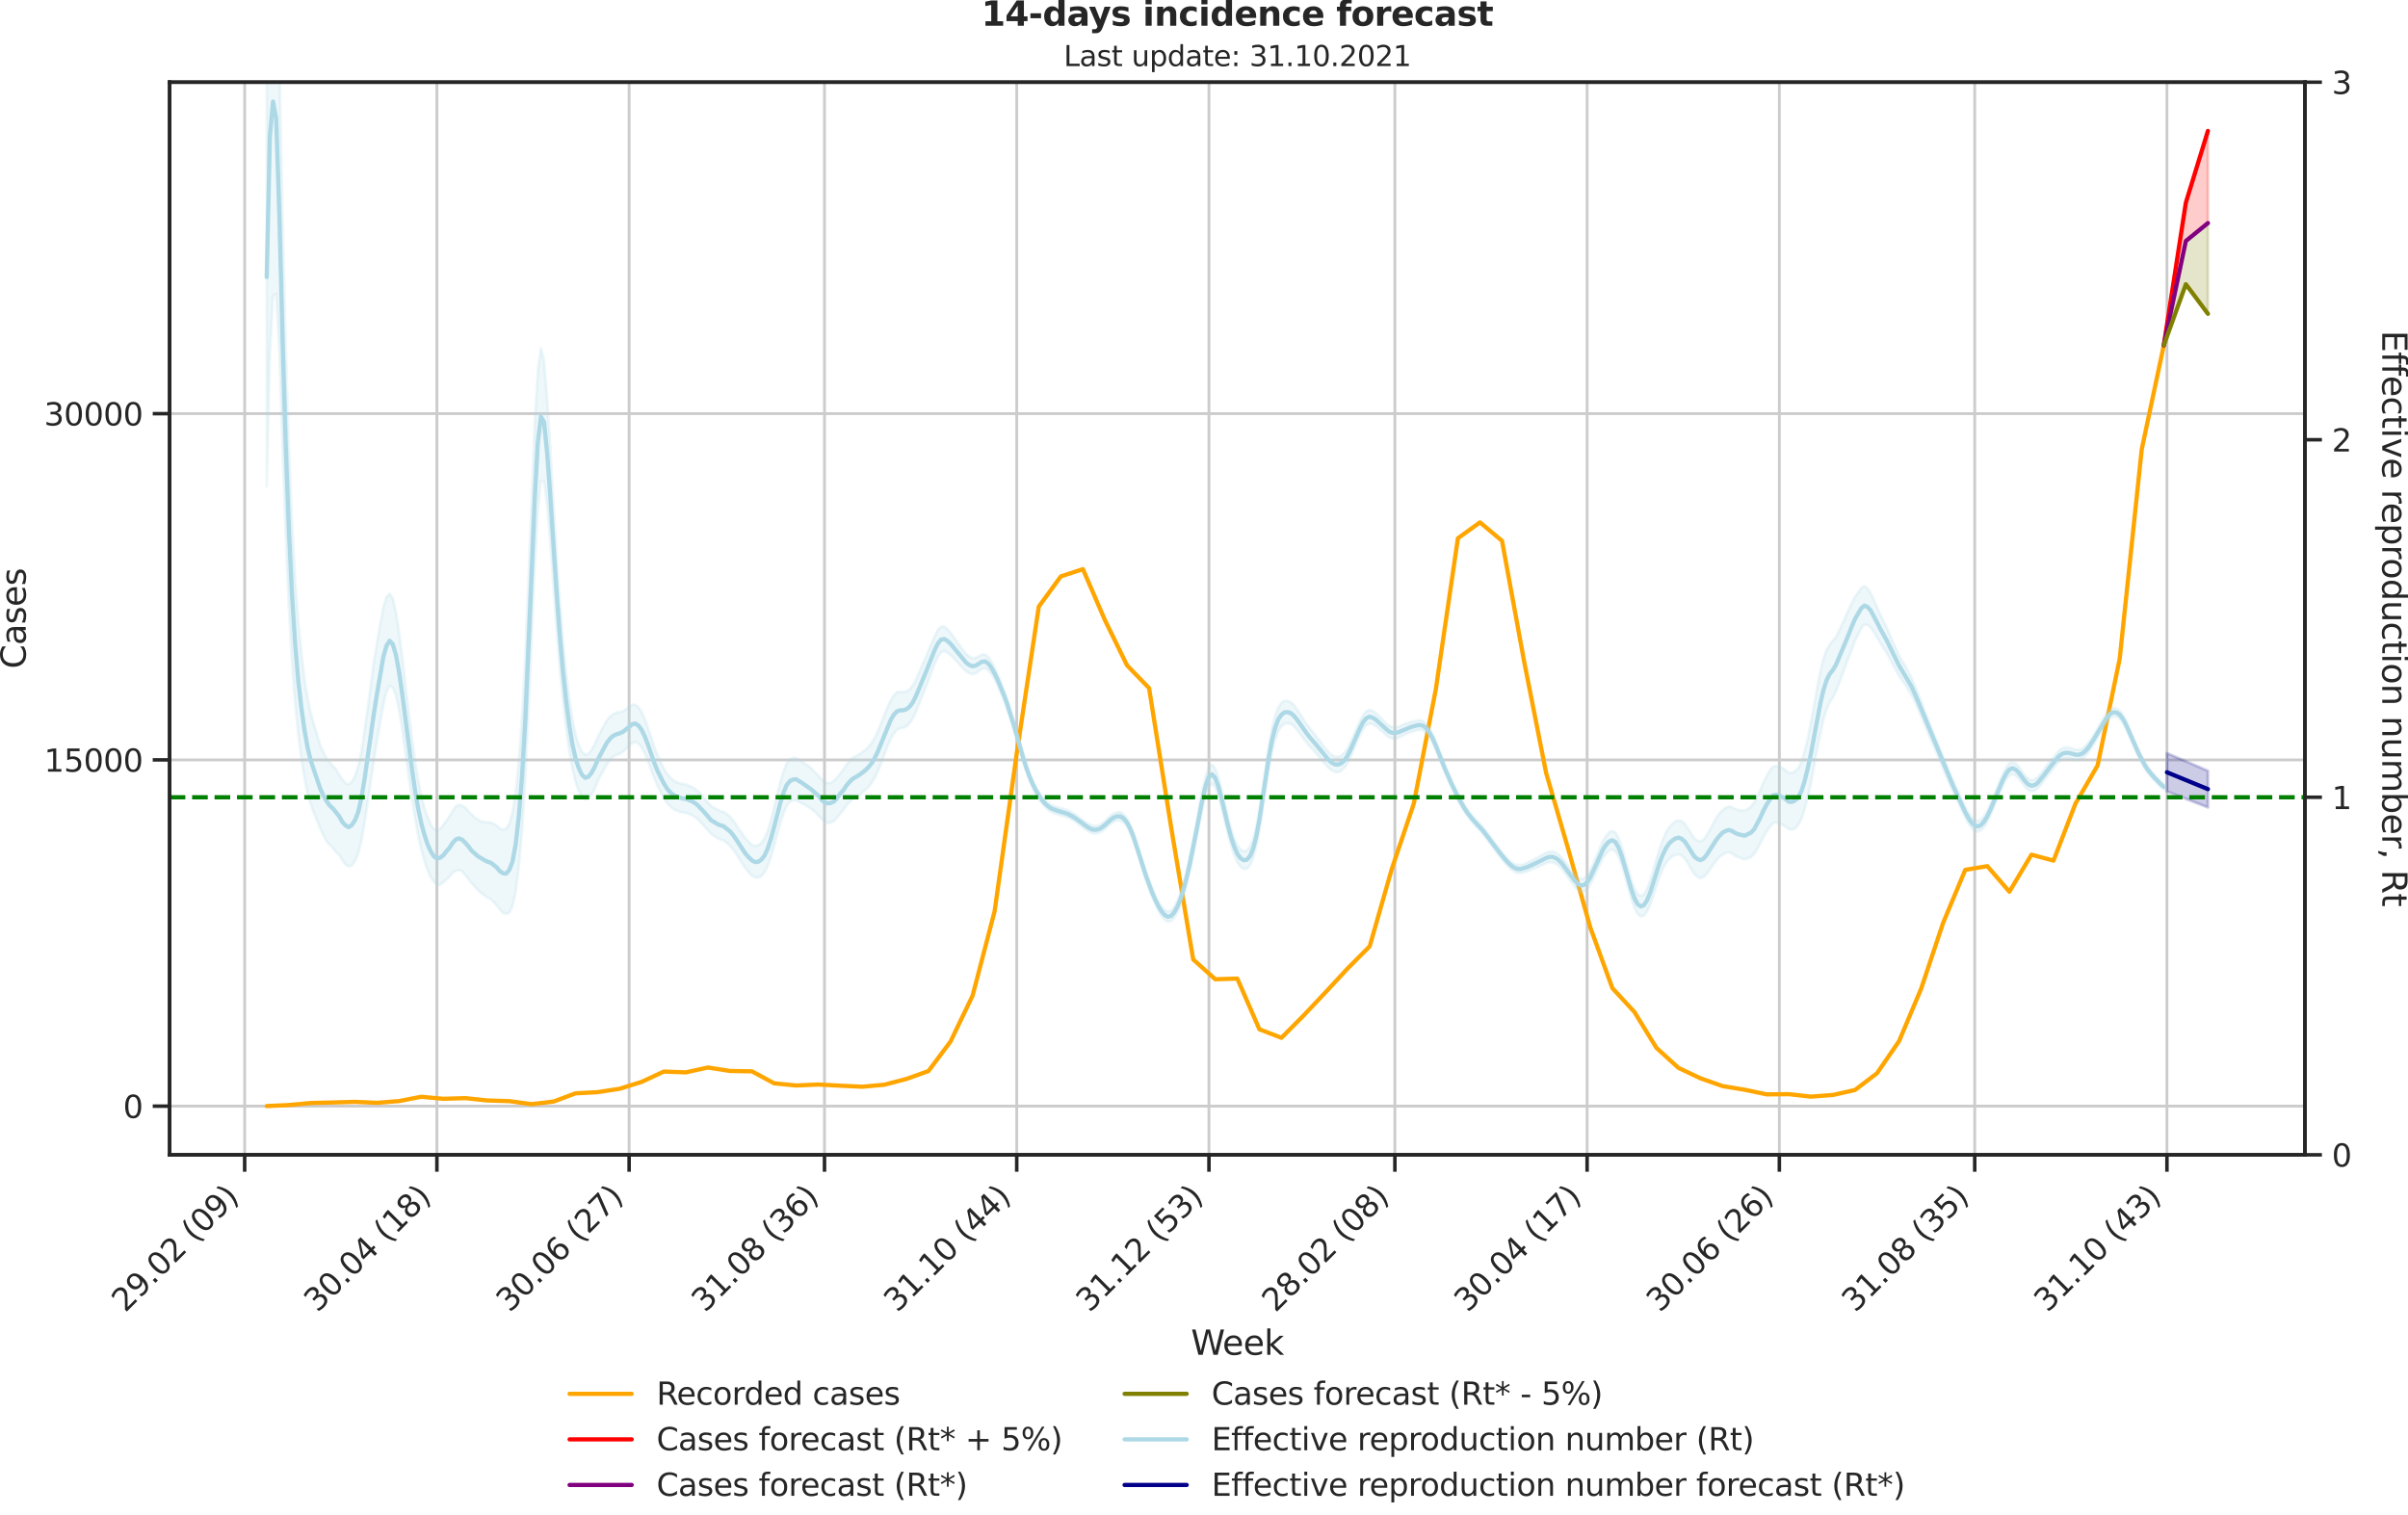 <?xml version="1.0" encoding="utf-8" standalone="no"?>
<!DOCTYPE svg PUBLIC "-//W3C//DTD SVG 1.1//EN"
  "http://www.w3.org/Graphics/SVG/1.1/DTD/svg11.dtd">
<svg height="536.657pt" version="1.1" viewBox="0 0 853.09 536.657" width="853.09pt" xmlns="http://www.w3.org/2000/svg" xmlns:xlink="http://www.w3.org/1999/xlink">
 <defs>
  <style type="text/css">*{stroke-linecap:butt;stroke-linejoin:round;}</style>
 </defs>
 <g id="figure_1">
  <g id="patch_1">
   <path d="M 0 536.657 
L 853.09 536.657 
L 853.09 0 
L 0 0 
z
" style="fill:none;"/>
  </g>
  <g id="axes_1">
   <g id="patch_2">
    <path d="M 60.108 409.147 
L 816.591 409.147 
L 816.591 29.118 
L 60.108 29.118 
z
" style="fill:none;"/>
   </g>
   <g id="matplotlib.axis_1">
    <g id="xtick_1">
     <g id="line2d_1">
      <path clip-path="url(#pe6e40644cf)" d="M 86.678 409.147 
L 86.678 29.118 
" style="fill:none;stroke:#cccccc;stroke-linecap:round;"/>
     </g>
     <g id="line2d_2">
      <defs>
       <path d="M 0 0 
L 0 6 
" id="mecaf829530" style="stroke:#262626;stroke-width:1.25;"/>
      </defs>
      <g>
       <use style="fill:#262626;stroke:#262626;stroke-width:1.25;" x="86.678" xlink:href="#mecaf829530" y="409.147"/>
      </g>
     </g>
     <g id="text_1">
      <!-- 29.02 (09) -->
      <g style="fill:#262626;" transform="translate(44.354 465.264)rotate(-45)scale(0.11 -0.11)">
       <defs>
        <path d="M 1228 531 
L 3431 531 
L 3431 0 
L 469 0 
L 469 531 
Q 828 903 1448 1529 
Q 2069 2156 2228 2338 
Q 2531 2678 2651 2914 
Q 2772 3150 2772 3378 
Q 2772 3750 2511 3984 
Q 2250 4219 1831 4219 
Q 1534 4219 1204 4116 
Q 875 4013 500 3803 
L 500 4441 
Q 881 4594 1212 4672 
Q 1544 4750 1819 4750 
Q 2544 4750 2975 4387 
Q 3406 4025 3406 3419 
Q 3406 3131 3298 2873 
Q 3191 2616 2906 2266 
Q 2828 2175 2409 1742 
Q 1991 1309 1228 531 
z
" id="DejaVuSans-32" transform="scale(0.016)"/>
        <path d="M 703 97 
L 703 672 
Q 941 559 1184 500 
Q 1428 441 1663 441 
Q 2288 441 2617 861 
Q 2947 1281 2994 2138 
Q 2813 1869 2534 1725 
Q 2256 1581 1919 1581 
Q 1219 1581 811 2004 
Q 403 2428 403 3163 
Q 403 3881 828 4315 
Q 1253 4750 1959 4750 
Q 2769 4750 3195 4129 
Q 3622 3509 3622 2328 
Q 3622 1225 3098 567 
Q 2575 -91 1691 -91 
Q 1453 -91 1209 -44 
Q 966 3 703 97 
z
M 1959 2075 
Q 2384 2075 2632 2365 
Q 2881 2656 2881 3163 
Q 2881 3666 2632 3958 
Q 2384 4250 1959 4250 
Q 1534 4250 1286 3958 
Q 1038 3666 1038 3163 
Q 1038 2656 1286 2365 
Q 1534 2075 1959 2075 
z
" id="DejaVuSans-39" transform="scale(0.016)"/>
        <path d="M 684 794 
L 1344 794 
L 1344 0 
L 684 0 
L 684 794 
z
" id="DejaVuSans-2e" transform="scale(0.016)"/>
        <path d="M 2034 4250 
Q 1547 4250 1301 3770 
Q 1056 3291 1056 2328 
Q 1056 1369 1301 889 
Q 1547 409 2034 409 
Q 2525 409 2770 889 
Q 3016 1369 3016 2328 
Q 3016 3291 2770 3770 
Q 2525 4250 2034 4250 
z
M 2034 4750 
Q 2819 4750 3233 4129 
Q 3647 3509 3647 2328 
Q 3647 1150 3233 529 
Q 2819 -91 2034 -91 
Q 1250 -91 836 529 
Q 422 1150 422 2328 
Q 422 3509 836 4129 
Q 1250 4750 2034 4750 
z
" id="DejaVuSans-30" transform="scale(0.016)"/>
        <path id="DejaVuSans-20" transform="scale(0.016)"/>
        <path d="M 1984 4856 
Q 1566 4138 1362 3434 
Q 1159 2731 1159 2009 
Q 1159 1288 1364 580 
Q 1569 -128 1984 -844 
L 1484 -844 
Q 1016 -109 783 600 
Q 550 1309 550 2009 
Q 550 2706 781 3412 
Q 1013 4119 1484 4856 
L 1984 4856 
z
" id="DejaVuSans-28" transform="scale(0.016)"/>
        <path d="M 513 4856 
L 1013 4856 
Q 1481 4119 1714 3412 
Q 1947 2706 1947 2009 
Q 1947 1309 1714 600 
Q 1481 -109 1013 -844 
L 513 -844 
Q 928 -128 1133 580 
Q 1338 1288 1338 2009 
Q 1338 2731 1133 3434 
Q 928 4138 513 4856 
z
" id="DejaVuSans-29" transform="scale(0.016)"/>
       </defs>
       <use xlink:href="#DejaVuSans-32"/>
       <use x="63.623" xlink:href="#DejaVuSans-39"/>
       <use x="127.246" xlink:href="#DejaVuSans-2e"/>
       <use x="159.033" xlink:href="#DejaVuSans-30"/>
       <use x="222.656" xlink:href="#DejaVuSans-32"/>
       <use x="286.279" xlink:href="#DejaVuSans-20"/>
       <use x="318.066" xlink:href="#DejaVuSans-28"/>
       <use x="357.08" xlink:href="#DejaVuSans-30"/>
       <use x="420.703" xlink:href="#DejaVuSans-39"/>
       <use x="484.326" xlink:href="#DejaVuSans-29"/>
      </g>
     </g>
    </g>
    <g id="xtick_2">
     <g id="line2d_3">
      <path clip-path="url(#pe6e40644cf)" d="M 154.78 409.147 
L 154.78 29.118 
" style="fill:none;stroke:#cccccc;stroke-linecap:round;"/>
     </g>
     <g id="line2d_4">
      <g>
       <use style="fill:#262626;stroke:#262626;stroke-width:1.25;" x="154.78" xlink:href="#mecaf829530" y="409.147"/>
      </g>
     </g>
     <g id="text_2">
      <!-- 30.04 (18) -->
      <g style="fill:#262626;" transform="translate(112.455 465.264)rotate(-45)scale(0.11 -0.11)">
       <defs>
        <path d="M 2597 2516 
Q 3050 2419 3304 2112 
Q 3559 1806 3559 1356 
Q 3559 666 3084 287 
Q 2609 -91 1734 -91 
Q 1441 -91 1130 -33 
Q 819 25 488 141 
L 488 750 
Q 750 597 1062 519 
Q 1375 441 1716 441 
Q 2309 441 2620 675 
Q 2931 909 2931 1356 
Q 2931 1769 2642 2001 
Q 2353 2234 1838 2234 
L 1294 2234 
L 1294 2753 
L 1863 2753 
Q 2328 2753 2575 2939 
Q 2822 3125 2822 3475 
Q 2822 3834 2567 4026 
Q 2313 4219 1838 4219 
Q 1578 4219 1281 4162 
Q 984 4106 628 3988 
L 628 4550 
Q 988 4650 1302 4700 
Q 1616 4750 1894 4750 
Q 2613 4750 3031 4423 
Q 3450 4097 3450 3541 
Q 3450 3153 3228 2886 
Q 3006 2619 2597 2516 
z
" id="DejaVuSans-33" transform="scale(0.016)"/>
        <path d="M 2419 4116 
L 825 1625 
L 2419 1625 
L 2419 4116 
z
M 2253 4666 
L 3047 4666 
L 3047 1625 
L 3713 1625 
L 3713 1100 
L 3047 1100 
L 3047 0 
L 2419 0 
L 2419 1100 
L 313 1100 
L 313 1709 
L 2253 4666 
z
" id="DejaVuSans-34" transform="scale(0.016)"/>
        <path d="M 794 531 
L 1825 531 
L 1825 4091 
L 703 3866 
L 703 4441 
L 1819 4666 
L 2450 4666 
L 2450 531 
L 3481 531 
L 3481 0 
L 794 0 
L 794 531 
z
" id="DejaVuSans-31" transform="scale(0.016)"/>
        <path d="M 2034 2216 
Q 1584 2216 1326 1975 
Q 1069 1734 1069 1313 
Q 1069 891 1326 650 
Q 1584 409 2034 409 
Q 2484 409 2743 651 
Q 3003 894 3003 1313 
Q 3003 1734 2745 1975 
Q 2488 2216 2034 2216 
z
M 1403 2484 
Q 997 2584 770 2862 
Q 544 3141 544 3541 
Q 544 4100 942 4425 
Q 1341 4750 2034 4750 
Q 2731 4750 3128 4425 
Q 3525 4100 3525 3541 
Q 3525 3141 3298 2862 
Q 3072 2584 2669 2484 
Q 3125 2378 3379 2068 
Q 3634 1759 3634 1313 
Q 3634 634 3220 271 
Q 2806 -91 2034 -91 
Q 1263 -91 848 271 
Q 434 634 434 1313 
Q 434 1759 690 2068 
Q 947 2378 1403 2484 
z
M 1172 3481 
Q 1172 3119 1398 2916 
Q 1625 2713 2034 2713 
Q 2441 2713 2670 2916 
Q 2900 3119 2900 3481 
Q 2900 3844 2670 4047 
Q 2441 4250 2034 4250 
Q 1625 4250 1398 4047 
Q 1172 3844 1172 3481 
z
" id="DejaVuSans-38" transform="scale(0.016)"/>
       </defs>
       <use xlink:href="#DejaVuSans-33"/>
       <use x="63.623" xlink:href="#DejaVuSans-30"/>
       <use x="127.246" xlink:href="#DejaVuSans-2e"/>
       <use x="159.033" xlink:href="#DejaVuSans-30"/>
       <use x="222.656" xlink:href="#DejaVuSans-34"/>
       <use x="286.279" xlink:href="#DejaVuSans-20"/>
       <use x="318.066" xlink:href="#DejaVuSans-28"/>
       <use x="357.08" xlink:href="#DejaVuSans-31"/>
       <use x="420.703" xlink:href="#DejaVuSans-38"/>
       <use x="484.326" xlink:href="#DejaVuSans-29"/>
      </g>
     </g>
    </g>
    <g id="xtick_3">
     <g id="line2d_5">
      <path clip-path="url(#pe6e40644cf)" d="M 222.881 409.147 
L 222.881 29.118 
" style="fill:none;stroke:#cccccc;stroke-linecap:round;"/>
     </g>
     <g id="line2d_6">
      <g>
       <use style="fill:#262626;stroke:#262626;stroke-width:1.25;" x="222.881" xlink:href="#mecaf829530" y="409.147"/>
      </g>
     </g>
     <g id="text_3">
      <!-- 30.06 (27) -->
      <g style="fill:#262626;" transform="translate(180.557 465.264)rotate(-45)scale(0.11 -0.11)">
       <defs>
        <path d="M 2113 2584 
Q 1688 2584 1439 2293 
Q 1191 2003 1191 1497 
Q 1191 994 1439 701 
Q 1688 409 2113 409 
Q 2538 409 2786 701 
Q 3034 994 3034 1497 
Q 3034 2003 2786 2293 
Q 2538 2584 2113 2584 
z
M 3366 4563 
L 3366 3988 
Q 3128 4100 2886 4159 
Q 2644 4219 2406 4219 
Q 1781 4219 1451 3797 
Q 1122 3375 1075 2522 
Q 1259 2794 1537 2939 
Q 1816 3084 2150 3084 
Q 2853 3084 3261 2657 
Q 3669 2231 3669 1497 
Q 3669 778 3244 343 
Q 2819 -91 2113 -91 
Q 1303 -91 875 529 
Q 447 1150 447 2328 
Q 447 3434 972 4092 
Q 1497 4750 2381 4750 
Q 2619 4750 2861 4703 
Q 3103 4656 3366 4563 
z
" id="DejaVuSans-36" transform="scale(0.016)"/>
        <path d="M 525 4666 
L 3525 4666 
L 3525 4397 
L 1831 0 
L 1172 0 
L 2766 4134 
L 525 4134 
L 525 4666 
z
" id="DejaVuSans-37" transform="scale(0.016)"/>
       </defs>
       <use xlink:href="#DejaVuSans-33"/>
       <use x="63.623" xlink:href="#DejaVuSans-30"/>
       <use x="127.246" xlink:href="#DejaVuSans-2e"/>
       <use x="159.033" xlink:href="#DejaVuSans-30"/>
       <use x="222.656" xlink:href="#DejaVuSans-36"/>
       <use x="286.279" xlink:href="#DejaVuSans-20"/>
       <use x="318.066" xlink:href="#DejaVuSans-28"/>
       <use x="357.08" xlink:href="#DejaVuSans-32"/>
       <use x="420.703" xlink:href="#DejaVuSans-37"/>
       <use x="484.326" xlink:href="#DejaVuSans-29"/>
      </g>
     </g>
    </g>
    <g id="xtick_4">
     <g id="line2d_7">
      <path clip-path="url(#pe6e40644cf)" d="M 292.099 409.147 
L 292.099 29.118 
" style="fill:none;stroke:#cccccc;stroke-linecap:round;"/>
     </g>
     <g id="line2d_8">
      <g>
       <use style="fill:#262626;stroke:#262626;stroke-width:1.25;" x="292.099" xlink:href="#mecaf829530" y="409.147"/>
      </g>
     </g>
     <g id="text_4">
      <!-- 31.08 (36) -->
      <g style="fill:#262626;" transform="translate(249.775 465.264)rotate(-45)scale(0.11 -0.11)">
       <use xlink:href="#DejaVuSans-33"/>
       <use x="63.623" xlink:href="#DejaVuSans-31"/>
       <use x="127.246" xlink:href="#DejaVuSans-2e"/>
       <use x="159.033" xlink:href="#DejaVuSans-30"/>
       <use x="222.656" xlink:href="#DejaVuSans-38"/>
       <use x="286.279" xlink:href="#DejaVuSans-20"/>
       <use x="318.066" xlink:href="#DejaVuSans-28"/>
       <use x="357.08" xlink:href="#DejaVuSans-33"/>
       <use x="420.703" xlink:href="#DejaVuSans-36"/>
       <use x="484.326" xlink:href="#DejaVuSans-29"/>
      </g>
     </g>
    </g>
    <g id="xtick_5">
     <g id="line2d_9">
      <path clip-path="url(#pe6e40644cf)" d="M 360.2 409.147 
L 360.2 29.118 
" style="fill:none;stroke:#cccccc;stroke-linecap:round;"/>
     </g>
     <g id="line2d_10">
      <g>
       <use style="fill:#262626;stroke:#262626;stroke-width:1.25;" x="360.2" xlink:href="#mecaf829530" y="409.147"/>
      </g>
     </g>
     <g id="text_5">
      <!-- 31.10 (44) -->
      <g style="fill:#262626;" transform="translate(317.876 465.264)rotate(-45)scale(0.11 -0.11)">
       <use xlink:href="#DejaVuSans-33"/>
       <use x="63.623" xlink:href="#DejaVuSans-31"/>
       <use x="127.246" xlink:href="#DejaVuSans-2e"/>
       <use x="159.033" xlink:href="#DejaVuSans-31"/>
       <use x="222.656" xlink:href="#DejaVuSans-30"/>
       <use x="286.279" xlink:href="#DejaVuSans-20"/>
       <use x="318.066" xlink:href="#DejaVuSans-28"/>
       <use x="357.08" xlink:href="#DejaVuSans-34"/>
       <use x="420.703" xlink:href="#DejaVuSans-34"/>
       <use x="484.326" xlink:href="#DejaVuSans-29"/>
      </g>
     </g>
    </g>
    <g id="xtick_6">
     <g id="line2d_11">
      <path clip-path="url(#pe6e40644cf)" d="M 428.302 409.147 
L 428.302 29.118 
" style="fill:none;stroke:#cccccc;stroke-linecap:round;"/>
     </g>
     <g id="line2d_12">
      <g>
       <use style="fill:#262626;stroke:#262626;stroke-width:1.25;" x="428.302" xlink:href="#mecaf829530" y="409.147"/>
      </g>
     </g>
     <g id="text_6">
      <!-- 31.12 (53) -->
      <g style="fill:#262626;" transform="translate(385.977 465.264)rotate(-45)scale(0.11 -0.11)">
       <defs>
        <path d="M 691 4666 
L 3169 4666 
L 3169 4134 
L 1269 4134 
L 1269 2991 
Q 1406 3038 1543 3061 
Q 1681 3084 1819 3084 
Q 2600 3084 3056 2656 
Q 3513 2228 3513 1497 
Q 3513 744 3044 326 
Q 2575 -91 1722 -91 
Q 1428 -91 1123 -41 
Q 819 9 494 109 
L 494 744 
Q 775 591 1075 516 
Q 1375 441 1709 441 
Q 2250 441 2565 725 
Q 2881 1009 2881 1497 
Q 2881 1984 2565 2268 
Q 2250 2553 1709 2553 
Q 1456 2553 1204 2497 
Q 953 2441 691 2322 
L 691 4666 
z
" id="DejaVuSans-35" transform="scale(0.016)"/>
       </defs>
       <use xlink:href="#DejaVuSans-33"/>
       <use x="63.623" xlink:href="#DejaVuSans-31"/>
       <use x="127.246" xlink:href="#DejaVuSans-2e"/>
       <use x="159.033" xlink:href="#DejaVuSans-31"/>
       <use x="222.656" xlink:href="#DejaVuSans-32"/>
       <use x="286.279" xlink:href="#DejaVuSans-20"/>
       <use x="318.066" xlink:href="#DejaVuSans-28"/>
       <use x="357.08" xlink:href="#DejaVuSans-35"/>
       <use x="420.703" xlink:href="#DejaVuSans-33"/>
       <use x="484.326" xlink:href="#DejaVuSans-29"/>
      </g>
     </g>
    </g>
    <g id="xtick_7">
     <g id="line2d_13">
      <path clip-path="url(#pe6e40644cf)" d="M 494.17 409.147 
L 494.17 29.118 
" style="fill:none;stroke:#cccccc;stroke-linecap:round;"/>
     </g>
     <g id="line2d_14">
      <g>
       <use style="fill:#262626;stroke:#262626;stroke-width:1.25;" x="494.17" xlink:href="#mecaf829530" y="409.147"/>
      </g>
     </g>
     <g id="text_7">
      <!-- 28.02 (08) -->
      <g style="fill:#262626;" transform="translate(451.846 465.264)rotate(-45)scale(0.11 -0.11)">
       <use xlink:href="#DejaVuSans-32"/>
       <use x="63.623" xlink:href="#DejaVuSans-38"/>
       <use x="127.246" xlink:href="#DejaVuSans-2e"/>
       <use x="159.033" xlink:href="#DejaVuSans-30"/>
       <use x="222.656" xlink:href="#DejaVuSans-32"/>
       <use x="286.279" xlink:href="#DejaVuSans-20"/>
       <use x="318.066" xlink:href="#DejaVuSans-28"/>
       <use x="357.08" xlink:href="#DejaVuSans-30"/>
       <use x="420.703" xlink:href="#DejaVuSans-38"/>
       <use x="484.326" xlink:href="#DejaVuSans-29"/>
      </g>
     </g>
    </g>
    <g id="xtick_8">
     <g id="line2d_15">
      <path clip-path="url(#pe6e40644cf)" d="M 562.271 409.147 
L 562.271 29.118 
" style="fill:none;stroke:#cccccc;stroke-linecap:round;"/>
     </g>
     <g id="line2d_16">
      <g>
       <use style="fill:#262626;stroke:#262626;stroke-width:1.25;" x="562.271" xlink:href="#mecaf829530" y="409.147"/>
      </g>
     </g>
     <g id="text_8">
      <!-- 30.04 (17) -->
      <g style="fill:#262626;" transform="translate(519.947 465.264)rotate(-45)scale(0.11 -0.11)">
       <use xlink:href="#DejaVuSans-33"/>
       <use x="63.623" xlink:href="#DejaVuSans-30"/>
       <use x="127.246" xlink:href="#DejaVuSans-2e"/>
       <use x="159.033" xlink:href="#DejaVuSans-30"/>
       <use x="222.656" xlink:href="#DejaVuSans-34"/>
       <use x="286.279" xlink:href="#DejaVuSans-20"/>
       <use x="318.066" xlink:href="#DejaVuSans-28"/>
       <use x="357.08" xlink:href="#DejaVuSans-31"/>
       <use x="420.703" xlink:href="#DejaVuSans-37"/>
       <use x="484.326" xlink:href="#DejaVuSans-29"/>
      </g>
     </g>
    </g>
    <g id="xtick_9">
     <g id="line2d_17">
      <path clip-path="url(#pe6e40644cf)" d="M 630.373 409.147 
L 630.373 29.118 
" style="fill:none;stroke:#cccccc;stroke-linecap:round;"/>
     </g>
     <g id="line2d_18">
      <g>
       <use style="fill:#262626;stroke:#262626;stroke-width:1.25;" x="630.373" xlink:href="#mecaf829530" y="409.147"/>
      </g>
     </g>
     <g id="text_9">
      <!-- 30.06 (26) -->
      <g style="fill:#262626;" transform="translate(588.049 465.264)rotate(-45)scale(0.11 -0.11)">
       <use xlink:href="#DejaVuSans-33"/>
       <use x="63.623" xlink:href="#DejaVuSans-30"/>
       <use x="127.246" xlink:href="#DejaVuSans-2e"/>
       <use x="159.033" xlink:href="#DejaVuSans-30"/>
       <use x="222.656" xlink:href="#DejaVuSans-36"/>
       <use x="286.279" xlink:href="#DejaVuSans-20"/>
       <use x="318.066" xlink:href="#DejaVuSans-28"/>
       <use x="357.08" xlink:href="#DejaVuSans-32"/>
       <use x="420.703" xlink:href="#DejaVuSans-36"/>
       <use x="484.326" xlink:href="#DejaVuSans-29"/>
      </g>
     </g>
    </g>
    <g id="xtick_10">
     <g id="line2d_19">
      <path clip-path="url(#pe6e40644cf)" d="M 699.591 409.147 
L 699.591 29.118 
" style="fill:none;stroke:#cccccc;stroke-linecap:round;"/>
     </g>
     <g id="line2d_20">
      <g>
       <use style="fill:#262626;stroke:#262626;stroke-width:1.25;" x="699.591" xlink:href="#mecaf829530" y="409.147"/>
      </g>
     </g>
     <g id="text_10">
      <!-- 31.08 (35) -->
      <g style="fill:#262626;" transform="translate(657.266 465.264)rotate(-45)scale(0.11 -0.11)">
       <use xlink:href="#DejaVuSans-33"/>
       <use x="63.623" xlink:href="#DejaVuSans-31"/>
       <use x="127.246" xlink:href="#DejaVuSans-2e"/>
       <use x="159.033" xlink:href="#DejaVuSans-30"/>
       <use x="222.656" xlink:href="#DejaVuSans-38"/>
       <use x="286.279" xlink:href="#DejaVuSans-20"/>
       <use x="318.066" xlink:href="#DejaVuSans-28"/>
       <use x="357.08" xlink:href="#DejaVuSans-33"/>
       <use x="420.703" xlink:href="#DejaVuSans-35"/>
       <use x="484.326" xlink:href="#DejaVuSans-29"/>
      </g>
     </g>
    </g>
    <g id="xtick_11">
     <g id="line2d_21">
      <path clip-path="url(#pe6e40644cf)" d="M 767.692 409.147 
L 767.692 29.118 
" style="fill:none;stroke:#cccccc;stroke-linecap:round;"/>
     </g>
     <g id="line2d_22">
      <g>
       <use style="fill:#262626;stroke:#262626;stroke-width:1.25;" x="767.692" xlink:href="#mecaf829530" y="409.147"/>
      </g>
     </g>
     <g id="text_11">
      <!-- 31.10 (43) -->
      <g style="fill:#262626;" transform="translate(725.368 465.264)rotate(-45)scale(0.11 -0.11)">
       <use xlink:href="#DejaVuSans-33"/>
       <use x="63.623" xlink:href="#DejaVuSans-31"/>
       <use x="127.246" xlink:href="#DejaVuSans-2e"/>
       <use x="159.033" xlink:href="#DejaVuSans-31"/>
       <use x="222.656" xlink:href="#DejaVuSans-30"/>
       <use x="286.279" xlink:href="#DejaVuSans-20"/>
       <use x="318.066" xlink:href="#DejaVuSans-28"/>
       <use x="357.08" xlink:href="#DejaVuSans-34"/>
       <use x="420.703" xlink:href="#DejaVuSans-33"/>
       <use x="484.326" xlink:href="#DejaVuSans-29"/>
      </g>
     </g>
    </g>
    <g id="text_12">
     <!-- Week -->
     <g style="fill:#262626;" transform="translate(421.911 479.999)scale(0.12 -0.12)">
      <defs>
       <path d="M 213 4666 
L 850 4666 
L 1831 722 
L 2809 4666 
L 3519 4666 
L 4500 722 
L 5478 4666 
L 6119 4666 
L 4947 0 
L 4153 0 
L 3169 4050 
L 2175 0 
L 1381 0 
L 213 4666 
z
" id="DejaVuSans-57" transform="scale(0.016)"/>
       <path d="M 3597 1894 
L 3597 1613 
L 953 1613 
Q 991 1019 1311 708 
Q 1631 397 2203 397 
Q 2534 397 2845 478 
Q 3156 559 3463 722 
L 3463 178 
Q 3153 47 2828 -22 
Q 2503 -91 2169 -91 
Q 1331 -91 842 396 
Q 353 884 353 1716 
Q 353 2575 817 3079 
Q 1281 3584 2069 3584 
Q 2775 3584 3186 3129 
Q 3597 2675 3597 1894 
z
M 3022 2063 
Q 3016 2534 2758 2815 
Q 2500 3097 2075 3097 
Q 1594 3097 1305 2825 
Q 1016 2553 972 2059 
L 3022 2063 
z
" id="DejaVuSans-65" transform="scale(0.016)"/>
       <path d="M 581 4863 
L 1159 4863 
L 1159 1991 
L 2875 3500 
L 3609 3500 
L 1753 1863 
L 3688 0 
L 2938 0 
L 1159 1709 
L 1159 0 
L 581 0 
L 581 4863 
z
" id="DejaVuSans-6b" transform="scale(0.016)"/>
      </defs>
      <use xlink:href="#DejaVuSans-57"/>
      <use x="93.002" xlink:href="#DejaVuSans-65"/>
      <use x="154.525" xlink:href="#DejaVuSans-65"/>
      <use x="216.049" xlink:href="#DejaVuSans-6b"/>
     </g>
    </g>
   </g>
   <g id="matplotlib.axis_2">
    <g id="ytick_1">
     <g id="line2d_23">
      <path clip-path="url(#pe6e40644cf)" d="M 60.108 391.906 
L 816.591 391.906 
" style="fill:none;stroke:#cccccc;stroke-linecap:round;"/>
     </g>
     <g id="line2d_24">
      <defs>
       <path d="M 0 0 
L -6 0 
" id="mbb7b9d4815" style="stroke:#262626;stroke-width:1.25;"/>
      </defs>
      <g>
       <use style="fill:#262626;stroke:#262626;stroke-width:1.25;" x="60.108" xlink:href="#mbb7b9d4815" y="391.906"/>
      </g>
     </g>
     <g id="text_13">
      <!-- 0 -->
      <g style="fill:#262626;" transform="translate(43.609 396.085)scale(0.11 -0.11)">
       <use xlink:href="#DejaVuSans-30"/>
      </g>
     </g>
    </g>
    <g id="ytick_2">
     <g id="line2d_25">
      <path clip-path="url(#pe6e40644cf)" d="M 60.108 269.229 
L 816.591 269.229 
" style="fill:none;stroke:#cccccc;stroke-linecap:round;"/>
     </g>
     <g id="line2d_26">
      <g>
       <use style="fill:#262626;stroke:#262626;stroke-width:1.25;" x="60.108" xlink:href="#mbb7b9d4815" y="269.229"/>
      </g>
     </g>
     <g id="text_14">
      <!-- 15000 -->
      <g style="fill:#262626;" transform="translate(15.614 273.408)scale(0.11 -0.11)">
       <use xlink:href="#DejaVuSans-31"/>
       <use x="63.623" xlink:href="#DejaVuSans-35"/>
       <use x="127.246" xlink:href="#DejaVuSans-30"/>
       <use x="190.869" xlink:href="#DejaVuSans-30"/>
       <use x="254.492" xlink:href="#DejaVuSans-30"/>
      </g>
     </g>
    </g>
    <g id="ytick_3">
     <g id="line2d_27">
      <path clip-path="url(#pe6e40644cf)" d="M 60.108 146.553 
L 816.591 146.553 
" style="fill:none;stroke:#cccccc;stroke-linecap:round;"/>
     </g>
     <g id="line2d_28">
      <g>
       <use style="fill:#262626;stroke:#262626;stroke-width:1.25;" x="60.108" xlink:href="#mbb7b9d4815" y="146.553"/>
      </g>
     </g>
     <g id="text_15">
      <!-- 30000 -->
      <g style="fill:#262626;" transform="translate(15.614 150.732)scale(0.11 -0.11)">
       <use xlink:href="#DejaVuSans-33"/>
       <use x="63.623" xlink:href="#DejaVuSans-30"/>
       <use x="127.246" xlink:href="#DejaVuSans-30"/>
       <use x="190.869" xlink:href="#DejaVuSans-30"/>
       <use x="254.492" xlink:href="#DejaVuSans-30"/>
      </g>
     </g>
    </g>
    <g id="text_16">
     <!-- Cases -->
     <g style="fill:#262626;" transform="translate(9.118 236.942)rotate(-90)scale(0.12 -0.12)">
      <defs>
       <path d="M 4122 4306 
L 4122 3641 
Q 3803 3938 3442 4084 
Q 3081 4231 2675 4231 
Q 1875 4231 1450 3742 
Q 1025 3253 1025 2328 
Q 1025 1406 1450 917 
Q 1875 428 2675 428 
Q 3081 428 3442 575 
Q 3803 722 4122 1019 
L 4122 359 
Q 3791 134 3420 21 
Q 3050 -91 2638 -91 
Q 1578 -91 968 557 
Q 359 1206 359 2328 
Q 359 3453 968 4101 
Q 1578 4750 2638 4750 
Q 3056 4750 3426 4639 
Q 3797 4528 4122 4306 
z
" id="DejaVuSans-43" transform="scale(0.016)"/>
       <path d="M 2194 1759 
Q 1497 1759 1228 1600 
Q 959 1441 959 1056 
Q 959 750 1161 570 
Q 1363 391 1709 391 
Q 2188 391 2477 730 
Q 2766 1069 2766 1631 
L 2766 1759 
L 2194 1759 
z
M 3341 1997 
L 3341 0 
L 2766 0 
L 2766 531 
Q 2569 213 2275 61 
Q 1981 -91 1556 -91 
Q 1019 -91 701 211 
Q 384 513 384 1019 
Q 384 1609 779 1909 
Q 1175 2209 1959 2209 
L 2766 2209 
L 2766 2266 
Q 2766 2663 2505 2880 
Q 2244 3097 1772 3097 
Q 1472 3097 1187 3025 
Q 903 2953 641 2809 
L 641 3341 
Q 956 3463 1253 3523 
Q 1550 3584 1831 3584 
Q 2591 3584 2966 3190 
Q 3341 2797 3341 1997 
z
" id="DejaVuSans-61" transform="scale(0.016)"/>
       <path d="M 2834 3397 
L 2834 2853 
Q 2591 2978 2328 3040 
Q 2066 3103 1784 3103 
Q 1356 3103 1142 2972 
Q 928 2841 928 2578 
Q 928 2378 1081 2264 
Q 1234 2150 1697 2047 
L 1894 2003 
Q 2506 1872 2764 1633 
Q 3022 1394 3022 966 
Q 3022 478 2636 193 
Q 2250 -91 1575 -91 
Q 1294 -91 989 -36 
Q 684 19 347 128 
L 347 722 
Q 666 556 975 473 
Q 1284 391 1588 391 
Q 1994 391 2212 530 
Q 2431 669 2431 922 
Q 2431 1156 2273 1281 
Q 2116 1406 1581 1522 
L 1381 1569 
Q 847 1681 609 1914 
Q 372 2147 372 2553 
Q 372 3047 722 3315 
Q 1072 3584 1716 3584 
Q 2034 3584 2315 3537 
Q 2597 3491 2834 3397 
z
" id="DejaVuSans-73" transform="scale(0.016)"/>
      </defs>
      <use xlink:href="#DejaVuSans-43"/>
      <use x="69.824" xlink:href="#DejaVuSans-61"/>
      <use x="131.104" xlink:href="#DejaVuSans-73"/>
      <use x="183.203" xlink:href="#DejaVuSans-65"/>
      <use x="244.727" xlink:href="#DejaVuSans-73"/>
     </g>
    </g>
   </g>
   <g id="PolyCollection_1">
    <defs>
     <path d="M 766.576 -414.328 
L 766.576 -414.328 
L 774.39 -464.846 
L 782.205 -490.265 
L 782.205 -457.617 
L 782.205 -457.617 
L 774.39 -451.27 
L 766.576 -414.328 
z
" id="m3651939e0c" style="stroke:#ff0000;stroke-opacity:0.2;"/>
    </defs>
    <g clip-path="url(#pe6e40644cf)">
     <use style="fill:#ff0000;fill-opacity:0.2;stroke:#ff0000;stroke-opacity:0.2;" x="0" xlink:href="#m3651939e0c" y="536.657"/>
    </g>
   </g>
   <g id="PolyCollection_2">
    <defs>
     <path d="M 766.576 -414.328 
L 766.576 -414.328 
L 774.39 -451.27 
L 782.205 -457.617 
L 782.205 -425.484 
L 782.205 -425.484 
L 774.39 -435.952 
L 766.576 -414.328 
z
" id="m99e84ccfe7" style="stroke:#808000;stroke-opacity:0.2;"/>
    </defs>
    <g clip-path="url(#pe6e40644cf)">
     <use style="fill:#808000;fill-opacity:0.2;stroke:#808000;stroke-opacity:0.2;" x="0" xlink:href="#m99e84ccfe7" y="536.657"/>
    </g>
   </g>
   <g id="line2d_29">
    <path clip-path="url(#pe6e40644cf)" d="M 94.493 391.873 
L 102.308 391.521 
L 110.123 390.793 
L 117.938 390.605 
L 125.753 390.393 
L 133.568 390.728 
L 141.383 390.114 
L 149.197 388.585 
L 157.012 389.305 
L 164.827 389.068 
L 172.642 389.894 
L 180.457 390.139 
L 188.272 391.202 
L 196.087 390.286 
L 203.902 387.367 
L 211.717 386.949 
L 219.532 385.747 
L 227.347 383.302 
L 235.162 379.654 
L 242.976 379.941 
L 250.791 378.215 
L 258.606 379.442 
L 266.421 379.581 
L 274.236 383.809 
L 282.051 384.594 
L 289.866 384.242 
L 297.681 384.659 
L 305.496 385.027 
L 313.311 384.316 
L 321.126 382.271 
L 328.94 379.466 
L 336.755 368.998 
L 344.57 352.739 
L 352.385 322.765 
L 360.2 266.923 
L 368.015 214.917 
L 375.83 204.211 
L 383.645 201.659 
L 391.46 219.75 
L 399.275 235.722 
L 407.09 243.811 
L 414.905 293.135 
L 422.719 339.932 
L 430.534 346.957 
L 438.349 346.712 
L 446.164 364.671 
L 453.979 367.697 
L 461.794 359.83 
L 469.609 351.553 
L 477.424 343.129 
L 485.239 335.286 
L 493.054 307.938 
L 500.869 284.727 
L 508.683 244.146 
L 516.498 190.7 
L 524.313 185.073 
L 532.128 191.624 
L 539.943 234.291 
L 547.758 273.875 
L 555.573 300.823 
L 563.388 328.556 
L 571.203 350.073 
L 579.018 358.538 
L 586.833 371.263 
L 594.647 378.362 
L 602.462 382.051 
L 610.277 384.807 
L 618.092 386.091 
L 625.907 387.735 
L 633.722 387.661 
L 641.537 388.536 
L 649.352 387.947 
L 657.167 386.189 
L 664.982 380.251 
L 672.797 368.851 
L 680.612 350.286 
L 688.426 326.895 
L 696.241 308.183 
L 704.056 306.875 
L 711.871 315.928 
L 719.686 302.818 
L 727.501 304.912 
L 735.316 284.637 
L 743.131 271.192 
L 750.946 233.424 
L 758.761 159.197 
L 766.576 122.329 
" style="fill:none;stroke:#ffa500;stroke-linecap:round;stroke-width:1.5;"/>
   </g>
   <g id="line2d_30">
    <path clip-path="url(#pe6e40644cf)" d="M 766.576 122.329 
L 774.39 71.811 
L 782.205 46.392 
" style="fill:none;stroke:#ff0000;stroke-linecap:round;stroke-width:1.5;"/>
   </g>
   <g id="line2d_31">
    <path clip-path="url(#pe6e40644cf)" d="M 766.576 122.329 
L 774.39 85.387 
L 782.205 79.04 
" style="fill:none;stroke:#800080;stroke-linecap:round;stroke-width:1.5;"/>
   </g>
   <g id="line2d_32">
    <path clip-path="url(#pe6e40644cf)" d="M 766.576 122.329 
L 774.39 100.705 
L 782.205 111.173 
" style="fill:none;stroke:#808000;stroke-linecap:round;stroke-width:1.5;"/>
   </g>
   <g id="patch_3">
    <path d="M 60.108 409.147 
L 60.108 29.118 
" style="fill:none;stroke:#262626;stroke-linecap:square;stroke-linejoin:miter;stroke-width:1.25;"/>
   </g>
   <g id="patch_4">
    <path d="M 816.591 409.147 
L 816.591 29.118 
" style="fill:none;stroke:#262626;stroke-linecap:square;stroke-linejoin:miter;stroke-width:1.25;"/>
   </g>
   <g id="patch_5">
    <path d="M 60.108 409.147 
L 816.591 409.147 
" style="fill:none;stroke:#262626;stroke-linecap:square;stroke-linejoin:miter;stroke-width:1.25;"/>
   </g>
   <g id="patch_6">
    <path d="M 60.108 29.118 
L 816.591 29.118 
" style="fill:none;stroke:#262626;stroke-linecap:square;stroke-linejoin:miter;stroke-width:1.25;"/>
   </g>
   <g id="text_17">
    <!-- Last update: 31.10.2021 -->
    <g style="fill:#262626;" transform="translate(376.85 23.418)scale(0.1 -0.1)">
     <defs>
      <path d="M 628 4666 
L 1259 4666 
L 1259 531 
L 3531 531 
L 3531 0 
L 628 0 
L 628 4666 
z
" id="DejaVuSans-4c" transform="scale(0.016)"/>
      <path d="M 1172 4494 
L 1172 3500 
L 2356 3500 
L 2356 3053 
L 1172 3053 
L 1172 1153 
Q 1172 725 1289 603 
Q 1406 481 1766 481 
L 2356 481 
L 2356 0 
L 1766 0 
Q 1100 0 847 248 
Q 594 497 594 1153 
L 594 3053 
L 172 3053 
L 172 3500 
L 594 3500 
L 594 4494 
L 1172 4494 
z
" id="DejaVuSans-74" transform="scale(0.016)"/>
      <path d="M 544 1381 
L 544 3500 
L 1119 3500 
L 1119 1403 
Q 1119 906 1312 657 
Q 1506 409 1894 409 
Q 2359 409 2629 706 
Q 2900 1003 2900 1516 
L 2900 3500 
L 3475 3500 
L 3475 0 
L 2900 0 
L 2900 538 
Q 2691 219 2414 64 
Q 2138 -91 1772 -91 
Q 1169 -91 856 284 
Q 544 659 544 1381 
z
M 1991 3584 
L 1991 3584 
z
" id="DejaVuSans-75" transform="scale(0.016)"/>
      <path d="M 1159 525 
L 1159 -1331 
L 581 -1331 
L 581 3500 
L 1159 3500 
L 1159 2969 
Q 1341 3281 1617 3432 
Q 1894 3584 2278 3584 
Q 2916 3584 3314 3078 
Q 3713 2572 3713 1747 
Q 3713 922 3314 415 
Q 2916 -91 2278 -91 
Q 1894 -91 1617 61 
Q 1341 213 1159 525 
z
M 3116 1747 
Q 3116 2381 2855 2742 
Q 2594 3103 2138 3103 
Q 1681 3103 1420 2742 
Q 1159 2381 1159 1747 
Q 1159 1113 1420 752 
Q 1681 391 2138 391 
Q 2594 391 2855 752 
Q 3116 1113 3116 1747 
z
" id="DejaVuSans-70" transform="scale(0.016)"/>
      <path d="M 2906 2969 
L 2906 4863 
L 3481 4863 
L 3481 0 
L 2906 0 
L 2906 525 
Q 2725 213 2448 61 
Q 2172 -91 1784 -91 
Q 1150 -91 751 415 
Q 353 922 353 1747 
Q 353 2572 751 3078 
Q 1150 3584 1784 3584 
Q 2172 3584 2448 3432 
Q 2725 3281 2906 2969 
z
M 947 1747 
Q 947 1113 1208 752 
Q 1469 391 1925 391 
Q 2381 391 2643 752 
Q 2906 1113 2906 1747 
Q 2906 2381 2643 2742 
Q 2381 3103 1925 3103 
Q 1469 3103 1208 2742 
Q 947 2381 947 1747 
z
" id="DejaVuSans-64" transform="scale(0.016)"/>
      <path d="M 750 794 
L 1409 794 
L 1409 0 
L 750 0 
L 750 794 
z
M 750 3309 
L 1409 3309 
L 1409 2516 
L 750 2516 
L 750 3309 
z
" id="DejaVuSans-3a" transform="scale(0.016)"/>
     </defs>
     <use xlink:href="#DejaVuSans-4c"/>
     <use x="55.713" xlink:href="#DejaVuSans-61"/>
     <use x="116.992" xlink:href="#DejaVuSans-73"/>
     <use x="169.092" xlink:href="#DejaVuSans-74"/>
     <use x="208.301" xlink:href="#DejaVuSans-20"/>
     <use x="240.088" xlink:href="#DejaVuSans-75"/>
     <use x="303.467" xlink:href="#DejaVuSans-70"/>
     <use x="366.943" xlink:href="#DejaVuSans-64"/>
     <use x="430.42" xlink:href="#DejaVuSans-61"/>
     <use x="491.699" xlink:href="#DejaVuSans-74"/>
     <use x="530.908" xlink:href="#DejaVuSans-65"/>
     <use x="592.432" xlink:href="#DejaVuSans-3a"/>
     <use x="626.123" xlink:href="#DejaVuSans-20"/>
     <use x="657.91" xlink:href="#DejaVuSans-33"/>
     <use x="721.533" xlink:href="#DejaVuSans-31"/>
     <use x="785.156" xlink:href="#DejaVuSans-2e"/>
     <use x="816.943" xlink:href="#DejaVuSans-31"/>
     <use x="880.566" xlink:href="#DejaVuSans-30"/>
     <use x="944.189" xlink:href="#DejaVuSans-2e"/>
     <use x="975.977" xlink:href="#DejaVuSans-32"/>
     <use x="1039.6" xlink:href="#DejaVuSans-30"/>
     <use x="1103.223" xlink:href="#DejaVuSans-32"/>
     <use x="1166.846" xlink:href="#DejaVuSans-31"/>
    </g>
   </g>
   <g id="text_18">
    <!-- 14-days incidence forecast -->
    <g style="fill:#262626;" transform="translate(347.685 9.118)scale(0.12 -0.12)">
     <defs>
      <path d="M 750 831 
L 1813 831 
L 1813 3847 
L 722 3622 
L 722 4441 
L 1806 4666 
L 2950 4666 
L 2950 831 
L 4013 831 
L 4013 0 
L 750 0 
L 750 831 
z
" id="DejaVuSans-Bold-31" transform="scale(0.016)"/>
      <path d="M 2356 3675 
L 1038 1722 
L 2356 1722 
L 2356 3675 
z
M 2156 4666 
L 3494 4666 
L 3494 1722 
L 4159 1722 
L 4159 850 
L 3494 850 
L 3494 0 
L 2356 0 
L 2356 850 
L 288 850 
L 288 1881 
L 2156 4666 
z
" id="DejaVuSans-Bold-34" transform="scale(0.016)"/>
      <path d="M 347 2297 
L 2309 2297 
L 2309 1388 
L 347 1388 
L 347 2297 
z
" id="DejaVuSans-Bold-2d" transform="scale(0.016)"/>
      <path d="M 2919 2988 
L 2919 4863 
L 4044 4863 
L 4044 0 
L 2919 0 
L 2919 506 
Q 2688 197 2409 53 
Q 2131 -91 1766 -91 
Q 1119 -91 703 423 
Q 288 938 288 1747 
Q 288 2556 703 3070 
Q 1119 3584 1766 3584 
Q 2128 3584 2408 3439 
Q 2688 3294 2919 2988 
z
M 2181 722 
Q 2541 722 2730 984 
Q 2919 1247 2919 1747 
Q 2919 2247 2730 2509 
Q 2541 2772 2181 2772 
Q 1825 2772 1636 2509 
Q 1447 2247 1447 1747 
Q 1447 1247 1636 984 
Q 1825 722 2181 722 
z
" id="DejaVuSans-Bold-64" transform="scale(0.016)"/>
      <path d="M 2106 1575 
Q 1756 1575 1579 1456 
Q 1403 1338 1403 1106 
Q 1403 894 1545 773 
Q 1688 653 1941 653 
Q 2256 653 2472 879 
Q 2688 1106 2688 1447 
L 2688 1575 
L 2106 1575 
z
M 3816 1997 
L 3816 0 
L 2688 0 
L 2688 519 
Q 2463 200 2181 54 
Q 1900 -91 1497 -91 
Q 953 -91 614 226 
Q 275 544 275 1050 
Q 275 1666 698 1953 
Q 1122 2241 2028 2241 
L 2688 2241 
L 2688 2328 
Q 2688 2594 2478 2717 
Q 2269 2841 1825 2841 
Q 1466 2841 1156 2769 
Q 847 2697 581 2553 
L 581 3406 
Q 941 3494 1303 3539 
Q 1666 3584 2028 3584 
Q 2975 3584 3395 3211 
Q 3816 2838 3816 1997 
z
" id="DejaVuSans-Bold-61" transform="scale(0.016)"/>
      <path d="M 78 3500 
L 1197 3500 
L 2138 1125 
L 2938 3500 
L 4056 3500 
L 2584 -331 
Q 2363 -916 2067 -1148 
Q 1772 -1381 1288 -1381 
L 641 -1381 
L 641 -647 
L 991 -647 
Q 1275 -647 1404 -556 
Q 1534 -466 1606 -231 
L 1638 -134 
L 78 3500 
z
" id="DejaVuSans-Bold-79" transform="scale(0.016)"/>
      <path d="M 3272 3391 
L 3272 2541 
Q 2913 2691 2578 2766 
Q 2244 2841 1947 2841 
Q 1628 2841 1473 2761 
Q 1319 2681 1319 2516 
Q 1319 2381 1436 2309 
Q 1553 2238 1856 2203 
L 2053 2175 
Q 2913 2066 3209 1816 
Q 3506 1566 3506 1031 
Q 3506 472 3093 190 
Q 2681 -91 1863 -91 
Q 1516 -91 1145 -36 
Q 775 19 384 128 
L 384 978 
Q 719 816 1070 734 
Q 1422 653 1784 653 
Q 2113 653 2278 743 
Q 2444 834 2444 1013 
Q 2444 1163 2330 1236 
Q 2216 1309 1875 1350 
L 1678 1375 
Q 931 1469 631 1722 
Q 331 1975 331 2491 
Q 331 3047 712 3315 
Q 1094 3584 1881 3584 
Q 2191 3584 2531 3537 
Q 2872 3491 3272 3391 
z
" id="DejaVuSans-Bold-73" transform="scale(0.016)"/>
      <path id="DejaVuSans-Bold-20" transform="scale(0.016)"/>
      <path d="M 538 3500 
L 1656 3500 
L 1656 0 
L 538 0 
L 538 3500 
z
M 538 4863 
L 1656 4863 
L 1656 3950 
L 538 3950 
L 538 4863 
z
" id="DejaVuSans-Bold-69" transform="scale(0.016)"/>
      <path d="M 4056 2131 
L 4056 0 
L 2931 0 
L 2931 347 
L 2931 1631 
Q 2931 2084 2911 2256 
Q 2891 2428 2841 2509 
Q 2775 2619 2662 2680 
Q 2550 2741 2406 2741 
Q 2056 2741 1856 2470 
Q 1656 2200 1656 1722 
L 1656 0 
L 538 0 
L 538 3500 
L 1656 3500 
L 1656 2988 
Q 1909 3294 2193 3439 
Q 2478 3584 2822 3584 
Q 3428 3584 3742 3212 
Q 4056 2841 4056 2131 
z
" id="DejaVuSans-Bold-6e" transform="scale(0.016)"/>
      <path d="M 3366 3391 
L 3366 2478 
Q 3138 2634 2908 2709 
Q 2678 2784 2431 2784 
Q 1963 2784 1702 2511 
Q 1441 2238 1441 1747 
Q 1441 1256 1702 982 
Q 1963 709 2431 709 
Q 2694 709 2930 787 
Q 3166 866 3366 1019 
L 3366 103 
Q 3103 6 2833 -42 
Q 2563 -91 2291 -91 
Q 1344 -91 809 395 
Q 275 881 275 1747 
Q 275 2613 809 3098 
Q 1344 3584 2291 3584 
Q 2566 3584 2833 3536 
Q 3100 3488 3366 3391 
z
" id="DejaVuSans-Bold-63" transform="scale(0.016)"/>
      <path d="M 4031 1759 
L 4031 1441 
L 1416 1441 
Q 1456 1047 1700 850 
Q 1944 653 2381 653 
Q 2734 653 3104 758 
Q 3475 863 3866 1075 
L 3866 213 
Q 3469 63 3072 -14 
Q 2675 -91 2278 -91 
Q 1328 -91 801 392 
Q 275 875 275 1747 
Q 275 2603 792 3093 
Q 1309 3584 2216 3584 
Q 3041 3584 3536 3087 
Q 4031 2591 4031 1759 
z
M 2881 2131 
Q 2881 2450 2695 2645 
Q 2509 2841 2209 2841 
Q 1884 2841 1681 2658 
Q 1478 2475 1428 2131 
L 2881 2131 
z
" id="DejaVuSans-Bold-65" transform="scale(0.016)"/>
      <path d="M 2841 4863 
L 2841 4128 
L 2222 4128 
Q 1984 4128 1890 4042 
Q 1797 3956 1797 3744 
L 1797 3500 
L 2753 3500 
L 2753 2700 
L 1797 2700 
L 1797 0 
L 678 0 
L 678 2700 
L 122 2700 
L 122 3500 
L 678 3500 
L 678 3744 
Q 678 4316 997 4589 
Q 1316 4863 1984 4863 
L 2841 4863 
z
" id="DejaVuSans-Bold-66" transform="scale(0.016)"/>
      <path d="M 2203 2784 
Q 1831 2784 1636 2517 
Q 1441 2250 1441 1747 
Q 1441 1244 1636 976 
Q 1831 709 2203 709 
Q 2569 709 2762 976 
Q 2956 1244 2956 1747 
Q 2956 2250 2762 2517 
Q 2569 2784 2203 2784 
z
M 2203 3584 
Q 3106 3584 3614 3096 
Q 4122 2609 4122 1747 
Q 4122 884 3614 396 
Q 3106 -91 2203 -91 
Q 1297 -91 786 396 
Q 275 884 275 1747 
Q 275 2609 786 3096 
Q 1297 3584 2203 3584 
z
" id="DejaVuSans-Bold-6f" transform="scale(0.016)"/>
      <path d="M 3138 2547 
Q 2991 2616 2845 2648 
Q 2700 2681 2553 2681 
Q 2122 2681 1889 2404 
Q 1656 2128 1656 1613 
L 1656 0 
L 538 0 
L 538 3500 
L 1656 3500 
L 1656 2925 
Q 1872 3269 2151 3426 
Q 2431 3584 2822 3584 
Q 2878 3584 2943 3579 
Q 3009 3575 3134 3559 
L 3138 2547 
z
" id="DejaVuSans-Bold-72" transform="scale(0.016)"/>
      <path d="M 1759 4494 
L 1759 3500 
L 2913 3500 
L 2913 2700 
L 1759 2700 
L 1759 1216 
Q 1759 972 1856 886 
Q 1953 800 2241 800 
L 2816 800 
L 2816 0 
L 1856 0 
Q 1194 0 917 276 
Q 641 553 641 1216 
L 641 2700 
L 84 2700 
L 84 3500 
L 641 3500 
L 641 4494 
L 1759 4494 
z
" id="DejaVuSans-Bold-74" transform="scale(0.016)"/>
     </defs>
     <use xlink:href="#DejaVuSans-Bold-31"/>
     <use x="69.58" xlink:href="#DejaVuSans-Bold-34"/>
     <use x="139.16" xlink:href="#DejaVuSans-Bold-2d"/>
     <use x="180.664" xlink:href="#DejaVuSans-Bold-64"/>
     <use x="252.246" xlink:href="#DejaVuSans-Bold-61"/>
     <use x="316.602" xlink:href="#DejaVuSans-Bold-79"/>
     <use x="381.787" xlink:href="#DejaVuSans-Bold-73"/>
     <use x="441.309" xlink:href="#DejaVuSans-Bold-20"/>
     <use x="476.123" xlink:href="#DejaVuSans-Bold-69"/>
     <use x="510.4" xlink:href="#DejaVuSans-Bold-6e"/>
     <use x="581.592" xlink:href="#DejaVuSans-Bold-63"/>
     <use x="640.869" xlink:href="#DejaVuSans-Bold-69"/>
     <use x="675.146" xlink:href="#DejaVuSans-Bold-64"/>
     <use x="746.729" xlink:href="#DejaVuSans-Bold-65"/>
     <use x="814.551" xlink:href="#DejaVuSans-Bold-6e"/>
     <use x="885.742" xlink:href="#DejaVuSans-Bold-63"/>
     <use x="945.02" xlink:href="#DejaVuSans-Bold-65"/>
     <use x="1012.842" xlink:href="#DejaVuSans-Bold-20"/>
     <use x="1047.656" xlink:href="#DejaVuSans-Bold-66"/>
     <use x="1091.162" xlink:href="#DejaVuSans-Bold-6f"/>
     <use x="1159.863" xlink:href="#DejaVuSans-Bold-72"/>
     <use x="1209.18" xlink:href="#DejaVuSans-Bold-65"/>
     <use x="1277.002" xlink:href="#DejaVuSans-Bold-63"/>
     <use x="1336.279" xlink:href="#DejaVuSans-Bold-61"/>
     <use x="1403.76" xlink:href="#DejaVuSans-Bold-73"/>
     <use x="1463.281" xlink:href="#DejaVuSans-Bold-74"/>
    </g>
   </g>
  </g>
  <g id="axes_2">
   <g id="matplotlib.axis_3">
    <g id="ytick_4">
     <g id="line2d_33">
      <defs>
       <path d="M 0 0 
L 6 0 
" id="ma4608afcb3" style="stroke:#262626;stroke-width:1.25;"/>
      </defs>
      <g>
       <use style="fill:#262626;stroke:#262626;stroke-width:1.25;" x="816.591" xlink:href="#ma4608afcb3" y="409.147"/>
      </g>
     </g>
     <g id="text_19">
      <!-- 0 -->
      <g style="fill:#262626;" transform="translate(826.091 413.326)scale(0.11 -0.11)">
       <use xlink:href="#DejaVuSans-30"/>
      </g>
     </g>
    </g>
    <g id="ytick_5">
     <g id="line2d_34">
      <g>
       <use style="fill:#262626;stroke:#262626;stroke-width:1.25;" x="816.591" xlink:href="#ma4608afcb3" y="282.471"/>
      </g>
     </g>
     <g id="text_20">
      <!-- 1 -->
      <g style="fill:#262626;" transform="translate(826.091 286.65)scale(0.11 -0.11)">
       <use xlink:href="#DejaVuSans-31"/>
      </g>
     </g>
    </g>
    <g id="ytick_6">
     <g id="line2d_35">
      <g>
       <use style="fill:#262626;stroke:#262626;stroke-width:1.25;" x="816.591" xlink:href="#ma4608afcb3" y="155.794"/>
      </g>
     </g>
     <g id="text_21">
      <!-- 2 -->
      <g style="fill:#262626;" transform="translate(826.091 159.974)scale(0.11 -0.11)">
       <use xlink:href="#DejaVuSans-32"/>
      </g>
     </g>
    </g>
    <g id="ytick_7">
     <g id="line2d_36">
      <g>
       <use style="fill:#262626;stroke:#262626;stroke-width:1.25;" x="816.591" xlink:href="#ma4608afcb3" y="29.118"/>
      </g>
     </g>
     <g id="text_22">
      <!-- 3 -->
      <g style="fill:#262626;" transform="translate(826.091 33.297)scale(0.11 -0.11)">
       <use xlink:href="#DejaVuSans-33"/>
      </g>
     </g>
    </g>
    <g id="text_23">
     <!-- Effective reproduction number, Rt -->
     <g style="fill:#262626;" transform="translate(843.972 117.059)rotate(-270)scale(0.12 -0.12)">
      <defs>
       <path d="M 628 4666 
L 3578 4666 
L 3578 4134 
L 1259 4134 
L 1259 2753 
L 3481 2753 
L 3481 2222 
L 1259 2222 
L 1259 531 
L 3634 531 
L 3634 0 
L 628 0 
L 628 4666 
z
" id="DejaVuSans-45" transform="scale(0.016)"/>
       <path d="M 2375 4863 
L 2375 4384 
L 1825 4384 
Q 1516 4384 1395 4259 
Q 1275 4134 1275 3809 
L 1275 3500 
L 2222 3500 
L 2222 3053 
L 1275 3053 
L 1275 0 
L 697 0 
L 697 3053 
L 147 3053 
L 147 3500 
L 697 3500 
L 697 3744 
Q 697 4328 969 4595 
Q 1241 4863 1831 4863 
L 2375 4863 
z
" id="DejaVuSans-66" transform="scale(0.016)"/>
       <path d="M 3122 3366 
L 3122 2828 
Q 2878 2963 2633 3030 
Q 2388 3097 2138 3097 
Q 1578 3097 1268 2742 
Q 959 2388 959 1747 
Q 959 1106 1268 751 
Q 1578 397 2138 397 
Q 2388 397 2633 464 
Q 2878 531 3122 666 
L 3122 134 
Q 2881 22 2623 -34 
Q 2366 -91 2075 -91 
Q 1284 -91 818 406 
Q 353 903 353 1747 
Q 353 2603 823 3093 
Q 1294 3584 2113 3584 
Q 2378 3584 2631 3529 
Q 2884 3475 3122 3366 
z
" id="DejaVuSans-63" transform="scale(0.016)"/>
       <path d="M 603 3500 
L 1178 3500 
L 1178 0 
L 603 0 
L 603 3500 
z
M 603 4863 
L 1178 4863 
L 1178 4134 
L 603 4134 
L 603 4863 
z
" id="DejaVuSans-69" transform="scale(0.016)"/>
       <path d="M 191 3500 
L 800 3500 
L 1894 563 
L 2988 3500 
L 3597 3500 
L 2284 0 
L 1503 0 
L 191 3500 
z
" id="DejaVuSans-76" transform="scale(0.016)"/>
       <path d="M 2631 2963 
Q 2534 3019 2420 3045 
Q 2306 3072 2169 3072 
Q 1681 3072 1420 2755 
Q 1159 2438 1159 1844 
L 1159 0 
L 581 0 
L 581 3500 
L 1159 3500 
L 1159 2956 
Q 1341 3275 1631 3429 
Q 1922 3584 2338 3584 
Q 2397 3584 2469 3576 
Q 2541 3569 2628 3553 
L 2631 2963 
z
" id="DejaVuSans-72" transform="scale(0.016)"/>
       <path d="M 1959 3097 
Q 1497 3097 1228 2736 
Q 959 2375 959 1747 
Q 959 1119 1226 758 
Q 1494 397 1959 397 
Q 2419 397 2687 759 
Q 2956 1122 2956 1747 
Q 2956 2369 2687 2733 
Q 2419 3097 1959 3097 
z
M 1959 3584 
Q 2709 3584 3137 3096 
Q 3566 2609 3566 1747 
Q 3566 888 3137 398 
Q 2709 -91 1959 -91 
Q 1206 -91 779 398 
Q 353 888 353 1747 
Q 353 2609 779 3096 
Q 1206 3584 1959 3584 
z
" id="DejaVuSans-6f" transform="scale(0.016)"/>
       <path d="M 3513 2113 
L 3513 0 
L 2938 0 
L 2938 2094 
Q 2938 2591 2744 2837 
Q 2550 3084 2163 3084 
Q 1697 3084 1428 2787 
Q 1159 2491 1159 1978 
L 1159 0 
L 581 0 
L 581 3500 
L 1159 3500 
L 1159 2956 
Q 1366 3272 1645 3428 
Q 1925 3584 2291 3584 
Q 2894 3584 3203 3211 
Q 3513 2838 3513 2113 
z
" id="DejaVuSans-6e" transform="scale(0.016)"/>
       <path d="M 3328 2828 
Q 3544 3216 3844 3400 
Q 4144 3584 4550 3584 
Q 5097 3584 5394 3201 
Q 5691 2819 5691 2113 
L 5691 0 
L 5113 0 
L 5113 2094 
Q 5113 2597 4934 2840 
Q 4756 3084 4391 3084 
Q 3944 3084 3684 2787 
Q 3425 2491 3425 1978 
L 3425 0 
L 2847 0 
L 2847 2094 
Q 2847 2600 2669 2842 
Q 2491 3084 2119 3084 
Q 1678 3084 1418 2786 
Q 1159 2488 1159 1978 
L 1159 0 
L 581 0 
L 581 3500 
L 1159 3500 
L 1159 2956 
Q 1356 3278 1631 3431 
Q 1906 3584 2284 3584 
Q 2666 3584 2933 3390 
Q 3200 3197 3328 2828 
z
" id="DejaVuSans-6d" transform="scale(0.016)"/>
       <path d="M 3116 1747 
Q 3116 2381 2855 2742 
Q 2594 3103 2138 3103 
Q 1681 3103 1420 2742 
Q 1159 2381 1159 1747 
Q 1159 1113 1420 752 
Q 1681 391 2138 391 
Q 2594 391 2855 752 
Q 3116 1113 3116 1747 
z
M 1159 2969 
Q 1341 3281 1617 3432 
Q 1894 3584 2278 3584 
Q 2916 3584 3314 3078 
Q 3713 2572 3713 1747 
Q 3713 922 3314 415 
Q 2916 -91 2278 -91 
Q 1894 -91 1617 61 
Q 1341 213 1159 525 
L 1159 0 
L 581 0 
L 581 4863 
L 1159 4863 
L 1159 2969 
z
" id="DejaVuSans-62" transform="scale(0.016)"/>
       <path d="M 750 794 
L 1409 794 
L 1409 256 
L 897 -744 
L 494 -744 
L 750 256 
L 750 794 
z
" id="DejaVuSans-2c" transform="scale(0.016)"/>
       <path d="M 2841 2188 
Q 3044 2119 3236 1894 
Q 3428 1669 3622 1275 
L 4263 0 
L 3584 0 
L 2988 1197 
Q 2756 1666 2539 1819 
Q 2322 1972 1947 1972 
L 1259 1972 
L 1259 0 
L 628 0 
L 628 4666 
L 2053 4666 
Q 2853 4666 3247 4331 
Q 3641 3997 3641 3322 
Q 3641 2881 3436 2590 
Q 3231 2300 2841 2188 
z
M 1259 4147 
L 1259 2491 
L 2053 2491 
Q 2509 2491 2742 2702 
Q 2975 2913 2975 3322 
Q 2975 3731 2742 3939 
Q 2509 4147 2053 4147 
L 1259 4147 
z
" id="DejaVuSans-52" transform="scale(0.016)"/>
      </defs>
      <use xlink:href="#DejaVuSans-45"/>
      <use x="63.184" xlink:href="#DejaVuSans-66"/>
      <use x="98.389" xlink:href="#DejaVuSans-66"/>
      <use x="133.594" xlink:href="#DejaVuSans-65"/>
      <use x="195.117" xlink:href="#DejaVuSans-63"/>
      <use x="250.098" xlink:href="#DejaVuSans-74"/>
      <use x="289.307" xlink:href="#DejaVuSans-69"/>
      <use x="317.09" xlink:href="#DejaVuSans-76"/>
      <use x="376.27" xlink:href="#DejaVuSans-65"/>
      <use x="437.793" xlink:href="#DejaVuSans-20"/>
      <use x="469.58" xlink:href="#DejaVuSans-72"/>
      <use x="508.443" xlink:href="#DejaVuSans-65"/>
      <use x="569.967" xlink:href="#DejaVuSans-70"/>
      <use x="633.443" xlink:href="#DejaVuSans-72"/>
      <use x="672.307" xlink:href="#DejaVuSans-6f"/>
      <use x="733.488" xlink:href="#DejaVuSans-64"/>
      <use x="796.965" xlink:href="#DejaVuSans-75"/>
      <use x="860.344" xlink:href="#DejaVuSans-63"/>
      <use x="915.324" xlink:href="#DejaVuSans-74"/>
      <use x="954.533" xlink:href="#DejaVuSans-69"/>
      <use x="982.316" xlink:href="#DejaVuSans-6f"/>
      <use x="1043.498" xlink:href="#DejaVuSans-6e"/>
      <use x="1106.877" xlink:href="#DejaVuSans-20"/>
      <use x="1138.664" xlink:href="#DejaVuSans-6e"/>
      <use x="1202.043" xlink:href="#DejaVuSans-75"/>
      <use x="1265.422" xlink:href="#DejaVuSans-6d"/>
      <use x="1362.834" xlink:href="#DejaVuSans-62"/>
      <use x="1426.311" xlink:href="#DejaVuSans-65"/>
      <use x="1487.834" xlink:href="#DejaVuSans-72"/>
      <use x="1528.947" xlink:href="#DejaVuSans-2c"/>
      <use x="1560.734" xlink:href="#DejaVuSans-20"/>
      <use x="1592.521" xlink:href="#DejaVuSans-52"/>
      <use x="1662.004" xlink:href="#DejaVuSans-74"/>
     </g>
    </g>
   </g>
   <g id="PolyCollection_3">
    <defs>
     <path d="M 94.493 -523.283 
L 94.493 -364.312 
L 95.61 -411.477 
L 96.726 -431.756 
L 97.842 -432.51 
L 98.959 -412.773 
L 100.075 -377.682 
L 101.192 -347.192 
L 102.308 -322.021 
L 103.424 -302.509 
L 104.541 -287.387 
L 105.657 -276.414 
L 106.774 -267.862 
L 107.89 -260.67 
L 109.007 -255.408 
L 110.123 -251.519 
L 111.239 -248.494 
L 112.356 -245.848 
L 113.472 -243.081 
L 114.589 -240.602 
L 115.705 -238.571 
L 116.821 -237.314 
L 117.938 -236.225 
L 119.054 -234.658 
L 120.171 -233.746 
L 121.287 -231.841 
L 122.404 -230.312 
L 123.52 -229.681 
L 124.636 -229.94 
L 125.753 -231.524 
L 126.869 -233.949 
L 127.986 -238.52 
L 129.102 -244.604 
L 130.218 -252.081 
L 131.335 -259.646 
L 132.451 -267.094 
L 133.568 -274.21 
L 134.684 -280.488 
L 135.801 -286.887 
L 136.917 -291.603 
L 138.033 -293.695 
L 139.15 -293.064 
L 140.266 -290.43 
L 141.383 -285.037 
L 142.499 -278.193 
L 143.615 -270.144 
L 144.732 -261.865 
L 145.848 -254.597 
L 146.965 -247.215 
L 148.081 -240.997 
L 149.197 -235.808 
L 150.314 -231.86 
L 151.43 -228.456 
L 152.547 -225.954 
L 153.663 -224.188 
L 154.78 -223.082 
L 155.896 -223.17 
L 157.012 -223.954 
L 158.129 -224.974 
L 159.245 -226.023 
L 160.362 -227.505 
L 161.478 -228.089 
L 162.594 -228.374 
L 163.711 -227.879 
L 164.827 -226.603 
L 165.944 -225.216 
L 167.06 -223.782 
L 168.177 -222.576 
L 169.293 -221.362 
L 170.409 -220.329 
L 171.526 -219.474 
L 172.642 -218.697 
L 173.759 -218.145 
L 174.875 -217.006 
L 175.991 -215.869 
L 177.108 -214.355 
L 178.224 -213.156 
L 179.341 -212.892 
L 180.457 -213.309 
L 181.574 -215.652 
L 182.69 -220.647 
L 183.806 -229.465 
L 184.923 -242.134 
L 186.039 -259.398 
L 187.156 -282.485 
L 188.272 -308.028 
L 189.388 -334.777 
L 190.505 -355.129 
L 191.621 -366.129 
L 192.738 -366.145 
L 193.854 -357.417 
L 194.971 -344.028 
L 196.087 -328.868 
L 197.203 -313.662 
L 198.32 -300.008 
L 199.436 -288.33 
L 200.553 -278.745 
L 201.669 -270.708 
L 202.785 -264.275 
L 203.902 -259.634 
L 205.018 -256.393 
L 206.135 -254.317 
L 207.251 -253.34 
L 208.368 -253.712 
L 209.484 -254.962 
L 210.6 -257.017 
L 211.717 -259.644 
L 212.833 -261.987 
L 213.95 -263.884 
L 215.066 -265.879 
L 216.182 -267.498 
L 217.299 -268.58 
L 218.415 -269.157 
L 219.532 -269.626 
L 220.648 -270.185 
L 221.765 -271.221 
L 222.881 -272.407 
L 223.997 -273.337 
L 225.114 -273.755 
L 226.23 -273.104 
L 227.347 -271.735 
L 228.463 -269.605 
L 229.579 -266.866 
L 230.696 -263.829 
L 231.812 -260.853 
L 232.929 -258.173 
L 234.045 -256.049 
L 235.162 -253.934 
L 236.278 -252.186 
L 237.394 -250.936 
L 238.511 -250.053 
L 239.627 -249.48 
L 240.744 -249.092 
L 241.86 -248.756 
L 242.976 -248.668 
L 244.093 -248.252 
L 245.209 -247.712 
L 246.326 -247.11 
L 247.442 -246.15 
L 248.559 -244.982 
L 249.675 -243.751 
L 250.791 -242.414 
L 251.908 -241.202 
L 253.024 -240.434 
L 254.141 -239.75 
L 255.257 -239.196 
L 256.373 -238.878 
L 257.49 -237.997 
L 258.606 -237.008 
L 259.723 -235.672 
L 260.839 -234.064 
L 261.956 -232.248 
L 263.072 -230.519 
L 264.188 -228.855 
L 265.305 -227.512 
L 266.421 -226.377 
L 267.538 -225.722 
L 268.654 -225.7 
L 269.77 -226.307 
L 270.887 -227.642 
L 272.003 -229.871 
L 273.12 -233.097 
L 274.236 -236.937 
L 275.353 -241.114 
L 276.469 -245.237 
L 277.585 -248.537 
L 278.702 -251.087 
L 279.818 -252.599 
L 280.935 -253.012 
L 282.051 -253.197 
L 283.167 -252.507 
L 284.284 -251.91 
L 285.4 -251.281 
L 286.517 -250.666 
L 287.633 -249.831 
L 288.75 -248.921 
L 289.866 -247.754 
L 290.982 -246.563 
L 292.099 -245.518 
L 293.215 -245.087 
L 294.332 -245.207 
L 295.448 -245.789 
L 296.564 -246.902 
L 297.681 -248.396 
L 298.797 -249.679 
L 299.914 -251.305 
L 301.03 -252.511 
L 302.146 -253.648 
L 303.263 -254.283 
L 304.379 -254.909 
L 305.496 -255.744 
L 306.612 -256.768 
L 307.729 -257.897 
L 308.845 -259.312 
L 309.961 -261.247 
L 311.078 -263.551 
L 312.194 -266.337 
L 313.311 -269.349 
L 314.427 -272.234 
L 315.543 -274.766 
L 316.66 -276.764 
L 317.776 -278.09 
L 318.893 -278.605 
L 320.009 -278.788 
L 321.126 -279.262 
L 322.242 -280.407 
L 323.358 -281.95 
L 324.475 -284.319 
L 325.591 -287.055 
L 326.708 -290.052 
L 327.824 -292.752 
L 328.94 -295.692 
L 330.057 -298.656 
L 331.173 -301.609 
L 332.29 -304.003 
L 333.406 -305.532 
L 334.523 -305.923 
L 335.639 -305.428 
L 336.755 -304.614 
L 337.872 -303.475 
L 338.988 -302.229 
L 340.105 -300.973 
L 341.221 -299.756 
L 342.337 -298.718 
L 343.454 -298.05 
L 344.57 -297.78 
L 345.687 -298.115 
L 346.803 -298.936 
L 347.92 -299.687 
L 349.036 -299.885 
L 350.152 -299.189 
L 351.269 -297.784 
L 352.385 -295.88 
L 353.502 -293.604 
L 354.618 -291.031 
L 355.734 -288.322 
L 356.851 -285.342 
L 357.967 -282 
L 359.084 -278.366 
L 360.2 -274.477 
L 361.317 -270.618 
L 362.433 -266.888 
L 363.549 -263.383 
L 364.666 -260.304 
L 365.782 -257.68 
L 366.899 -255.446 
L 368.015 -253.574 
L 369.131 -251.982 
L 370.248 -250.671 
L 371.364 -249.656 
L 372.481 -248.917 
L 373.597 -248.448 
L 374.714 -248.071 
L 375.83 -247.767 
L 376.946 -247.472 
L 378.063 -247.081 
L 379.179 -246.552 
L 380.296 -245.912 
L 381.412 -245.182 
L 382.528 -244.33 
L 383.645 -243.459 
L 384.761 -242.644 
L 385.878 -241.936 
L 386.994 -241.424 
L 388.111 -241.267 
L 389.227 -241.502 
L 390.343 -242.071 
L 391.46 -242.922 
L 392.576 -243.979 
L 393.693 -244.913 
L 394.809 -245.629 
L 395.925 -245.971 
L 397.042 -245.857 
L 398.158 -245.098 
L 399.275 -243.696 
L 400.391 -241.554 
L 401.508 -238.78 
L 402.624 -235.495 
L 403.74 -231.93 
L 404.857 -228.304 
L 405.973 -224.864 
L 407.09 -221.715 
L 408.206 -218.825 
L 409.322 -216.194 
L 410.439 -213.93 
L 411.555 -212.028 
L 412.672 -210.712 
L 413.788 -210.073 
L 414.905 -210.304 
L 416.021 -211.43 
L 417.137 -213.35 
L 418.254 -216.079 
L 419.37 -219.433 
L 420.487 -223.533 
L 421.603 -228.265 
L 422.719 -233.613 
L 423.836 -239.097 
L 424.952 -245.027 
L 426.069 -250.604 
L 427.185 -255.128 
L 428.302 -258.018 
L 429.418 -258.904 
L 430.534 -257.611 
L 431.651 -254.678 
L 432.767 -250.523 
L 433.884 -245.805 
L 435 -241.163 
L 436.116 -237.062 
L 437.233 -233.701 
L 438.349 -231.172 
L 439.466 -229.587 
L 440.582 -228.76 
L 441.698 -228.836 
L 442.815 -230.035 
L 443.931 -232.524 
L 445.048 -236.667 
L 446.164 -242.453 
L 447.281 -249.546 
L 448.397 -257.078 
L 449.513 -264.138 
L 450.63 -270.103 
L 451.746 -274.537 
L 452.863 -277.574 
L 453.979 -279.325 
L 455.095 -280.248 
L 456.212 -280.414 
L 457.328 -280.17 
L 458.445 -279.284 
L 459.561 -278.007 
L 460.678 -276.502 
L 461.794 -274.999 
L 462.91 -273.565 
L 464.027 -272.214 
L 465.143 -271.038 
L 466.26 -269.779 
L 467.376 -268.465 
L 468.492 -267.038 
L 469.609 -265.754 
L 470.725 -264.569 
L 471.842 -263.647 
L 472.958 -263.133 
L 474.075 -263.103 
L 475.191 -263.583 
L 476.307 -264.639 
L 477.424 -266.308 
L 478.54 -268.607 
L 479.657 -271.202 
L 480.773 -273.823 
L 481.889 -276.273 
L 483.006 -278.406 
L 484.122 -279.77 
L 485.239 -280.307 
L 486.355 -279.987 
L 487.472 -279.337 
L 488.588 -278.438 
L 489.704 -277.421 
L 490.821 -276.403 
L 491.937 -275.518 
L 493.054 -275.037 
L 494.17 -275.013 
L 495.286 -275.246 
L 496.403 -275.744 
L 497.519 -276.389 
L 498.636 -276.84 
L 499.752 -277.233 
L 500.869 -277.594 
L 501.985 -277.947 
L 503.101 -278.118 
L 504.218 -277.855 
L 505.334 -276.999 
L 506.451 -275.548 
L 507.567 -273.489 
L 508.683 -270.988 
L 509.8 -268.163 
L 510.916 -265.31 
L 512.033 -262.609 
L 513.149 -260.037 
L 514.266 -257.625 
L 515.382 -255.298 
L 516.498 -253.112 
L 517.615 -251.052 
L 518.731 -249.156 
L 519.848 -247.478 
L 520.964 -246.007 
L 522.08 -244.709 
L 523.197 -243.513 
L 524.313 -242.337 
L 525.43 -241.059 
L 526.546 -239.636 
L 527.663 -238.132 
L 528.779 -236.584 
L 529.895 -235.073 
L 531.012 -233.625 
L 532.128 -232.183 
L 533.245 -230.825 
L 534.361 -229.596 
L 535.477 -228.547 
L 536.594 -227.781 
L 537.71 -227.374 
L 538.827 -227.323 
L 539.943 -227.582 
L 541.06 -227.904 
L 542.176 -228.341 
L 543.292 -228.871 
L 544.409 -229.306 
L 545.525 -229.824 
L 546.642 -230.312 
L 547.758 -230.844 
L 548.874 -231.176 
L 549.991 -231.163 
L 551.107 -230.703 
L 552.224 -229.925 
L 553.34 -228.73 
L 554.457 -227.259 
L 555.573 -225.654 
L 556.689 -224.124 
L 557.806 -222.617 
L 558.922 -221.381 
L 560.039 -220.653 
L 561.155 -220.735 
L 562.271 -221.657 
L 563.388 -223.253 
L 564.504 -225.42 
L 565.621 -227.813 
L 566.737 -230.258 
L 567.854 -232.558 
L 568.97 -234.203 
L 570.086 -235.339 
L 571.203 -235.676 
L 572.319 -234.963 
L 573.436 -232.965 
L 574.552 -229.964 
L 575.668 -226.155 
L 576.785 -222.107 
L 577.901 -218.275 
L 579.018 -215.072 
L 580.134 -212.89 
L 581.251 -211.889 
L 582.367 -212.18 
L 583.483 -213.645 
L 584.6 -216.14 
L 585.716 -219.287 
L 586.833 -222.712 
L 587.949 -225.989 
L 589.065 -228.67 
L 590.182 -230.753 
L 591.298 -232.215 
L 592.415 -233.185 
L 593.531 -233.77 
L 594.647 -233.957 
L 595.764 -233.487 
L 596.88 -232.423 
L 597.997 -230.721 
L 599.113 -228.763 
L 600.23 -227.017 
L 601.346 -225.975 
L 602.462 -225.493 
L 603.579 -225.975 
L 604.695 -227.072 
L 605.812 -228.675 
L 606.928 -230.259 
L 608.044 -231.746 
L 609.161 -233.023 
L 610.277 -233.821 
L 611.394 -234.452 
L 612.51 -234.668 
L 613.627 -234.183 
L 614.743 -233.362 
L 615.859 -232.93 
L 616.976 -232.529 
L 618.092 -232.183 
L 619.209 -232.51 
L 620.325 -232.986 
L 621.441 -234.013 
L 622.558 -235.885 
L 623.674 -237.944 
L 624.791 -240.174 
L 625.907 -242.091 
L 627.024 -243.691 
L 628.14 -244.947 
L 629.256 -245.274 
L 630.373 -244.897 
L 631.489 -244.377 
L 632.606 -243.731 
L 633.722 -242.893 
L 634.838 -242.66 
L 635.955 -243.102 
L 637.071 -244.41 
L 638.188 -246.461 
L 639.304 -249.828 
L 640.421 -254.035 
L 641.537 -258.931 
L 642.653 -265.008 
L 643.77 -271.144 
L 644.886 -276.413 
L 646.003 -281.635 
L 647.119 -285.271 
L 648.235 -287.82 
L 649.352 -289.565 
L 650.468 -291.753 
L 651.585 -294.615 
L 652.701 -297.547 
L 653.818 -300.615 
L 654.934 -303.562 
L 656.05 -306.571 
L 657.167 -309.57 
L 658.283 -311.788 
L 659.4 -314.131 
L 660.516 -315.368 
L 661.632 -315.234 
L 662.749 -314.324 
L 663.865 -312.676 
L 664.982 -310.824 
L 666.098 -308.879 
L 667.215 -307.18 
L 668.331 -305.393 
L 669.447 -303.339 
L 670.564 -301.112 
L 671.68 -299.113 
L 672.797 -297.193 
L 673.913 -295.492 
L 675.029 -294.023 
L 676.146 -292.119 
L 677.262 -290.262 
L 678.379 -287.957 
L 679.495 -285.446 
L 680.612 -282.828 
L 681.728 -280.063 
L 682.844 -277.471 
L 683.961 -274.73 
L 685.077 -272.116 
L 686.194 -269.549 
L 687.31 -266.813 
L 688.426 -264.151 
L 689.543 -261.52 
L 690.659 -258.96 
L 691.776 -256.545 
L 692.892 -254.089 
L 694.009 -251.644 
L 695.125 -249.243 
L 696.241 -246.951 
L 697.358 -244.936 
L 698.474 -243.327 
L 699.591 -242.269 
L 700.707 -241.942 
L 701.823 -242.449 
L 702.94 -243.654 
L 704.056 -245.48 
L 705.173 -247.802 
L 706.289 -250.375 
L 707.406 -253.122 
L 708.522 -255.851 
L 709.638 -258.353 
L 710.755 -260.424 
L 711.871 -261.872 
L 712.988 -262.324 
L 714.104 -261.834 
L 715.22 -260.788 
L 716.337 -259.342 
L 717.453 -257.824 
L 718.57 -256.724 
L 719.686 -256.256 
L 720.803 -256.483 
L 721.919 -257.321 
L 723.035 -258.617 
L 724.152 -260.083 
L 725.268 -261.618 
L 726.385 -263.024 
L 727.501 -264.484 
L 728.617 -265.854 
L 729.734 -267.043 
L 730.85 -267.759 
L 731.967 -268.041 
L 733.083 -268 
L 734.199 -267.694 
L 735.316 -267.458 
L 736.432 -267.417 
L 737.549 -267.83 
L 738.665 -268.699 
L 739.782 -269.936 
L 740.898 -271.585 
L 742.014 -273.385 
L 743.131 -275.219 
L 744.247 -277.174 
L 745.364 -279.13 
L 746.48 -280.838 
L 747.596 -282.172 
L 748.713 -282.754 
L 749.829 -282.664 
L 750.946 -281.973 
L 752.062 -280.593 
L 753.179 -278.537 
L 754.295 -276.015 
L 755.411 -273.395 
L 756.528 -270.894 
L 757.644 -268.549 
L 758.761 -266.367 
L 759.877 -264.346 
L 760.993 -262.645 
L 762.11 -261.303 
L 763.226 -260.046 
L 764.343 -258.887 
L 765.459 -257.806 
L 766.576 -256.807 
L 766.576 -258.946 
L 766.576 -258.946 
L 765.459 -259.963 
L 764.343 -261.07 
L 763.226 -262.256 
L 762.11 -263.544 
L 760.993 -264.928 
L 759.877 -266.671 
L 758.761 -268.747 
L 757.644 -270.986 
L 756.528 -273.404 
L 755.411 -275.98 
L 754.295 -278.683 
L 753.179 -281.291 
L 752.062 -283.447 
L 750.946 -284.916 
L 749.829 -285.7 
L 748.713 -285.863 
L 747.596 -285.355 
L 746.48 -284.092 
L 745.364 -282.429 
L 744.247 -280.533 
L 743.131 -278.61 
L 742.014 -276.81 
L 740.898 -275.049 
L 739.782 -273.448 
L 738.665 -272.23 
L 737.549 -271.41 
L 736.432 -271.046 
L 735.316 -271.132 
L 734.199 -271.428 
L 733.083 -271.775 
L 731.967 -271.878 
L 730.85 -271.656 
L 729.734 -270.963 
L 728.617 -269.817 
L 727.501 -268.468 
L 726.385 -267.018 
L 725.268 -265.628 
L 724.152 -264.073 
L 723.035 -262.614 
L 721.919 -261.341 
L 720.803 -260.502 
L 719.686 -260.283 
L 718.57 -260.789 
L 717.453 -261.923 
L 716.337 -263.492 
L 715.22 -265.017 
L 714.104 -266.124 
L 712.988 -266.644 
L 711.871 -266.231 
L 710.755 -264.788 
L 709.638 -262.681 
L 708.522 -260.156 
L 707.406 -257.356 
L 706.289 -254.548 
L 705.173 -251.881 
L 704.056 -249.512 
L 702.94 -247.601 
L 701.823 -246.328 
L 700.707 -245.772 
L 699.591 -246.074 
L 698.474 -247.123 
L 697.358 -248.754 
L 696.241 -250.779 
L 695.125 -253.099 
L 694.009 -255.566 
L 692.892 -258.055 
L 691.776 -260.593 
L 690.659 -263.074 
L 689.543 -265.723 
L 688.426 -268.455 
L 687.31 -271.256 
L 686.194 -274.078 
L 685.077 -276.8 
L 683.961 -279.579 
L 682.844 -282.498 
L 681.728 -285.3 
L 680.612 -288.253 
L 679.495 -291.084 
L 678.379 -293.869 
L 677.262 -296.419 
L 676.146 -298.551 
L 675.029 -300.719 
L 673.913 -302.528 
L 672.797 -304.497 
L 671.68 -306.914 
L 670.564 -309.295 
L 669.447 -311.958 
L 668.331 -314.502 
L 667.215 -316.808 
L 666.098 -319.029 
L 664.982 -321.584 
L 663.865 -324.164 
L 662.749 -326.479 
L 661.632 -328.133 
L 660.516 -328.984 
L 659.4 -328.395 
L 658.283 -326.755 
L 657.167 -325.266 
L 656.05 -323.032 
L 654.934 -320.717 
L 653.818 -318.079 
L 652.701 -315.676 
L 651.585 -313.34 
L 650.468 -311.035 
L 649.352 -309.641 
L 648.235 -308.394 
L 647.119 -306.41 
L 646.003 -303.285 
L 644.886 -298.845 
L 643.77 -293.054 
L 642.653 -286.598 
L 641.537 -280.661 
L 640.421 -275.05 
L 639.304 -270.374 
L 638.188 -266.783 
L 637.071 -264.388 
L 635.955 -263.452 
L 634.838 -262.846 
L 633.722 -262.894 
L 632.606 -263.705 
L 631.489 -264.627 
L 630.373 -265.075 
L 629.256 -265.253 
L 628.14 -265.045 
L 627.024 -263.682 
L 625.907 -261.831 
L 624.791 -259.541 
L 623.674 -256.814 
L 622.558 -254.507 
L 621.441 -252.308 
L 620.325 -250.82 
L 619.209 -250.127 
L 618.092 -249.462 
L 616.976 -249.545 
L 615.859 -249.633 
L 614.743 -250.085 
L 613.627 -250.628 
L 612.51 -250.912 
L 611.394 -250.45 
L 610.277 -249.671 
L 609.161 -248.504 
L 608.044 -246.891 
L 606.928 -244.906 
L 605.812 -242.799 
L 604.695 -240.865 
L 603.579 -239.32 
L 602.462 -238.538 
L 601.346 -238.819 
L 600.23 -239.712 
L 599.113 -241.363 
L 597.997 -243.177 
L 596.88 -244.789 
L 595.764 -245.747 
L 594.647 -246.01 
L 593.531 -245.637 
L 592.415 -244.726 
L 591.298 -243.501 
L 590.182 -241.686 
L 589.065 -239.157 
L 587.949 -236.012 
L 586.833 -232.331 
L 585.716 -228.341 
L 584.6 -224.694 
L 583.483 -221.735 
L 582.367 -219.797 
L 581.251 -219.223 
L 580.134 -219.89 
L 579.018 -221.965 
L 577.901 -225.079 
L 576.785 -228.866 
L 575.668 -232.86 
L 574.552 -236.734 
L 573.436 -239.67 
L 572.319 -241.678 
L 571.203 -242.277 
L 570.086 -241.794 
L 568.97 -240.507 
L 567.854 -238.679 
L 566.737 -236.191 
L 565.621 -233.485 
L 564.504 -230.837 
L 563.388 -228.437 
L 562.271 -226.617 
L 561.155 -225.493 
L 560.039 -225.252 
L 558.922 -225.846 
L 557.806 -226.984 
L 556.689 -228.397 
L 555.573 -229.854 
L 554.457 -231.374 
L 553.34 -232.792 
L 552.224 -233.896 
L 551.107 -234.619 
L 549.991 -235.008 
L 548.874 -234.937 
L 547.758 -234.517 
L 546.642 -233.878 
L 545.525 -233.299 
L 544.409 -232.67 
L 543.292 -232.149 
L 542.176 -231.515 
L 541.06 -230.995 
L 539.943 -230.579 
L 538.827 -230.242 
L 537.71 -230.211 
L 536.594 -230.557 
L 535.477 -231.264 
L 534.361 -232.264 
L 533.245 -233.448 
L 532.128 -234.769 
L 531.012 -236.18 
L 529.895 -237.607 
L 528.779 -239.092 
L 527.663 -240.628 
L 526.546 -242.111 
L 525.43 -243.531 
L 524.313 -244.796 
L 523.197 -245.968 
L 522.08 -247.16 
L 520.964 -248.454 
L 519.848 -249.934 
L 518.731 -251.632 
L 517.615 -253.542 
L 516.498 -255.625 
L 515.382 -257.846 
L 514.266 -260.218 
L 513.149 -262.682 
L 512.033 -265.309 
L 510.916 -268.083 
L 509.8 -271.028 
L 508.683 -273.928 
L 507.567 -276.506 
L 506.451 -278.654 
L 505.334 -280.203 
L 504.218 -281.141 
L 503.101 -281.485 
L 501.985 -281.387 
L 500.869 -281.115 
L 499.752 -280.814 
L 498.636 -280.502 
L 497.519 -280.128 
L 496.403 -279.58 
L 495.286 -279.132 
L 494.17 -278.978 
L 493.054 -279.096 
L 491.937 -279.66 
L 490.821 -280.648 
L 489.704 -281.802 
L 488.588 -282.961 
L 487.472 -283.977 
L 486.355 -284.759 
L 485.239 -285.184 
L 484.122 -284.773 
L 483.006 -283.492 
L 481.889 -281.428 
L 480.773 -279.043 
L 479.657 -276.433 
L 478.54 -273.883 
L 477.424 -271.597 
L 476.307 -269.939 
L 475.191 -268.955 
L 474.075 -268.5 
L 472.958 -268.594 
L 471.842 -269.191 
L 470.725 -270.205 
L 469.609 -271.503 
L 468.492 -272.886 
L 467.376 -274.465 
L 466.26 -275.929 
L 465.143 -277.316 
L 464.027 -278.659 
L 462.91 -280.192 
L 461.794 -281.844 
L 460.678 -283.575 
L 459.561 -285.289 
L 458.445 -286.764 
L 457.328 -287.87 
L 456.212 -288.356 
L 455.095 -288.382 
L 453.979 -287.673 
L 452.863 -286.037 
L 451.746 -283.08 
L 450.63 -278.665 
L 449.513 -272.548 
L 448.397 -265.228 
L 447.281 -257.365 
L 446.164 -249.978 
L 445.048 -243.834 
L 443.931 -239.365 
L 442.815 -236.663 
L 441.698 -235.285 
L 440.582 -235.061 
L 439.466 -235.716 
L 438.349 -237.299 
L 437.233 -239.75 
L 436.116 -243.202 
L 435 -247.391 
L 433.884 -252.175 
L 432.767 -257.066 
L 431.651 -261.3 
L 430.534 -264.424 
L 429.418 -265.776 
L 428.302 -264.892 
L 427.185 -261.914 
L 426.069 -257.199 
L 424.952 -251.386 
L 423.836 -245.222 
L 422.719 -239.415 
L 421.603 -233.777 
L 420.487 -228.669 
L 419.37 -224.261 
L 418.254 -220.579 
L 417.137 -217.585 
L 416.021 -215.423 
L 414.905 -214.078 
L 413.788 -213.666 
L 412.672 -214.166 
L 411.555 -215.353 
L 410.439 -217.161 
L 409.322 -219.346 
L 408.206 -221.914 
L 407.09 -224.76 
L 405.973 -227.896 
L 404.857 -231.312 
L 403.74 -234.944 
L 402.624 -238.514 
L 401.508 -241.82 
L 400.391 -244.613 
L 399.275 -246.747 
L 398.158 -248.14 
L 397.042 -248.903 
L 395.925 -248.978 
L 394.809 -248.617 
L 393.693 -247.874 
L 392.576 -246.893 
L 391.46 -245.79 
L 390.343 -244.89 
L 389.227 -244.288 
L 388.111 -244.01 
L 386.994 -244.133 
L 385.878 -244.632 
L 384.761 -245.329 
L 383.645 -246.133 
L 382.528 -246.987 
L 381.412 -247.833 
L 380.296 -248.55 
L 379.179 -249.179 
L 378.063 -249.704 
L 376.946 -250.082 
L 375.83 -250.367 
L 374.714 -250.672 
L 373.597 -251.04 
L 372.481 -251.501 
L 371.364 -252.245 
L 370.248 -253.272 
L 369.131 -254.602 
L 368.015 -256.215 
L 366.899 -258.122 
L 365.782 -260.398 
L 364.666 -263.084 
L 363.549 -266.226 
L 362.433 -269.813 
L 361.317 -273.656 
L 360.2 -277.627 
L 359.084 -281.64 
L 357.967 -285.41 
L 356.851 -288.898 
L 355.734 -292.053 
L 354.618 -294.923 
L 353.502 -297.684 
L 352.385 -300.142 
L 351.269 -302.262 
L 350.152 -303.854 
L 349.036 -304.768 
L 347.92 -304.774 
L 346.803 -304.213 
L 345.687 -303.605 
L 344.57 -303.471 
L 343.454 -304.001 
L 342.337 -304.938 
L 341.221 -306.242 
L 340.105 -307.8 
L 338.988 -309.341 
L 337.872 -310.985 
L 336.755 -312.563 
L 335.639 -313.787 
L 334.523 -314.637 
L 333.406 -314.651 
L 332.29 -313.514 
L 331.173 -311.385 
L 330.057 -308.829 
L 328.94 -306.09 
L 327.824 -303.472 
L 326.708 -300.988 
L 325.591 -298.364 
L 324.475 -295.818 
L 323.358 -293.735 
L 322.242 -292.393 
L 321.126 -291.679 
L 320.009 -291.412 
L 318.893 -291.582 
L 317.776 -291.447 
L 316.66 -290.302 
L 315.543 -288.584 
L 314.427 -286.128 
L 313.311 -283.43 
L 312.194 -280.587 
L 311.078 -277.79 
L 309.961 -275.451 
L 308.845 -273.541 
L 307.729 -272.123 
L 306.612 -271.078 
L 305.496 -270.252 
L 304.379 -269.381 
L 303.263 -268.765 
L 302.146 -268.189 
L 301.03 -267.149 
L 299.914 -265.798 
L 298.797 -264.056 
L 297.681 -262.682 
L 296.564 -261.187 
L 295.448 -259.992 
L 294.332 -259.286 
L 293.215 -259.198 
L 292.099 -259.663 
L 290.982 -260.646 
L 289.866 -261.959 
L 288.75 -263.048 
L 287.633 -264.191 
L 286.517 -265.204 
L 285.4 -265.856 
L 284.284 -266.768 
L 283.167 -267.475 
L 282.051 -268.097 
L 280.935 -268.169 
L 279.818 -267.555 
L 278.702 -266.224 
L 277.585 -263.427 
L 276.469 -259.669 
L 275.353 -255.305 
L 274.236 -250.545 
L 273.12 -246.131 
L 272.003 -242.416 
L 270.887 -239.736 
L 269.77 -238.084 
L 268.654 -237.241 
L 267.538 -236.939 
L 266.421 -237.373 
L 265.305 -238.38 
L 264.188 -239.559 
L 263.072 -241.147 
L 261.956 -242.711 
L 260.839 -244.495 
L 259.723 -246.087 
L 258.606 -247.319 
L 257.49 -248.241 
L 256.373 -249.034 
L 255.257 -249.311 
L 254.141 -249.827 
L 253.024 -250.404 
L 251.908 -251.088 
L 250.791 -252.363 
L 249.675 -253.814 
L 248.559 -255.049 
L 247.442 -256.185 
L 246.326 -257.143 
L 245.209 -257.82 
L 244.093 -258.269 
L 242.976 -258.742 
L 241.86 -258.862 
L 240.744 -259.216 
L 239.627 -259.607 
L 238.511 -260.213 
L 237.394 -261.215 
L 236.278 -262.6 
L 235.162 -264.414 
L 234.045 -266.675 
L 232.929 -269.097 
L 231.812 -272.001 
L 230.696 -275.364 
L 229.579 -278.748 
L 228.463 -281.856 
L 227.347 -284.454 
L 226.23 -286.061 
L 225.114 -286.988 
L 223.997 -286.97 
L 222.881 -286.264 
L 221.765 -285.397 
L 220.648 -284.612 
L 219.532 -284.396 
L 218.415 -284.143 
L 217.299 -283.765 
L 216.182 -282.848 
L 215.066 -281.531 
L 213.95 -279.565 
L 212.833 -277.557 
L 211.717 -275.351 
L 210.6 -272.791 
L 209.484 -270.89 
L 208.368 -269.463 
L 207.251 -269.31 
L 206.135 -270.363 
L 205.018 -272.89 
L 203.902 -276.52 
L 202.785 -281.969 
L 201.669 -289.38 
L 200.553 -298.495 
L 199.436 -309.993 
L 198.32 -323.819 
L 197.203 -339.936 
L 196.087 -358.548 
L 194.971 -377.821 
L 193.854 -395.461 
L 192.738 -409.156 
L 191.621 -413.255 
L 190.505 -405.166 
L 189.388 -385.672 
L 188.272 -357.631 
L 187.156 -329.047 
L 186.039 -303.177 
L 184.923 -282.67 
L 183.806 -267.096 
L 182.69 -256.109 
L 181.574 -248.954 
L 180.457 -244.924 
L 179.341 -242.956 
L 178.224 -242.77 
L 177.108 -243.159 
L 175.991 -244.146 
L 174.875 -244.81 
L 173.759 -245.24 
L 172.642 -245.295 
L 171.526 -245.462 
L 170.409 -245.642 
L 169.293 -246.293 
L 168.177 -247.064 
L 167.06 -248.153 
L 165.944 -249.285 
L 164.827 -250.543 
L 163.711 -251.249 
L 162.594 -251.49 
L 161.478 -250.961 
L 160.362 -249.383 
L 159.245 -247.556 
L 158.129 -245.889 
L 157.012 -244.287 
L 155.896 -243.026 
L 154.78 -242.557 
L 153.663 -242.961 
L 152.547 -244.819 
L 151.43 -247.399 
L 150.314 -250.654 
L 149.197 -255.078 
L 148.081 -260.671 
L 146.965 -267.723 
L 145.848 -275.763 
L 144.732 -284.903 
L 143.615 -294.292 
L 142.499 -304.082 
L 141.383 -312.766 
L 140.266 -319.809 
L 139.15 -324.672 
L 138.033 -326.333 
L 136.917 -325.074 
L 135.801 -321.49 
L 134.684 -315.582 
L 133.568 -308.996 
L 132.451 -302.118 
L 131.335 -293.848 
L 130.218 -285.489 
L 129.102 -277.58 
L 127.986 -270.148 
L 126.869 -265.079 
L 125.753 -261.689 
L 124.636 -259.69 
L 123.52 -258.72 
L 122.404 -259.225 
L 121.287 -260.522 
L 120.171 -262.18 
L 119.054 -264.087 
L 117.938 -265.292 
L 116.821 -266.579 
L 115.705 -267.967 
L 114.589 -270.219 
L 113.472 -272.646 
L 112.356 -276.365 
L 111.239 -280.005 
L 110.123 -284.063 
L 109.007 -289.144 
L 107.89 -296.039 
L 106.774 -305.237 
L 105.657 -316.751 
L 104.541 -331.898 
L 103.424 -352.341 
L 102.308 -379.75 
L 101.192 -414.929 
L 100.075 -461.049 
L 98.959 -515.243 
L 97.842 -564.863 
L 96.726 -575.322 
L 95.61 -576.819 
L 94.493 -523.283 
z
" id="m40e4f6ba0e" style="stroke:#add8e6;stroke-opacity:0.2;"/>
    </defs>
    <g clip-path="url(#pe6e40644cf)">
     <use style="fill:#add8e6;fill-opacity:0.2;stroke:#add8e6;stroke-opacity:0.2;" x="0" xlink:href="#m40e4f6ba0e" y="536.657"/>
    </g>
   </g>
   <g id="PolyCollection_4">
    <defs>
     <path d="M 767.692 -269.811 
L 767.692 -256.259 
L 768.808 -255.823 
L 769.925 -255.387 
L 771.041 -254.951 
L 772.158 -254.515 
L 773.274 -254.079 
L 774.39 -253.643 
L 775.507 -253.208 
L 776.623 -252.772 
L 777.74 -252.336 
L 778.856 -251.9 
L 779.973 -251.464 
L 781.089 -251.028 
L 782.205 -250.593 
L 782.205 -263.549 
L 782.205 -263.549 
L 781.089 -264.03 
L 779.973 -264.512 
L 778.856 -264.994 
L 777.74 -265.476 
L 776.623 -265.957 
L 775.507 -266.439 
L 774.39 -266.921 
L 773.274 -267.402 
L 772.158 -267.884 
L 771.041 -268.366 
L 769.925 -268.848 
L 768.808 -269.329 
L 767.692 -269.811 
z
" id="m6d4472f02e" style="stroke:#00008b;stroke-opacity:0.2;"/>
    </defs>
    <g clip-path="url(#pe6e40644cf)">
     <use style="fill:#00008b;fill-opacity:0.2;stroke:#00008b;stroke-opacity:0.2;" x="0" xlink:href="#m6d4472f02e" y="536.657"/>
    </g>
   </g>
   <g id="line2d_37">
    <path clip-path="url(#pe6e40644cf)" d="M 94.493 98.161 
L 95.61 48.358 
L 96.726 35.998 
L 97.842 41.959 
L 98.959 75.679 
L 100.075 119.357 
L 101.192 156.788 
L 102.308 186.914 
L 103.424 210.182 
L 104.541 227.843 
L 105.657 241.13 
L 106.774 250.832 
L 107.89 258.798 
L 109.007 265.007 
L 110.123 269.602 
L 112.356 276.177 
L 113.472 279.444 
L 114.589 281.898 
L 115.705 283.83 
L 116.821 285.415 
L 117.938 286.428 
L 120.171 289.227 
L 121.287 291.234 
L 122.404 292.437 
L 123.52 293.066 
L 124.636 292.319 
L 125.753 290.613 
L 126.869 287.816 
L 127.986 282.992 
L 129.102 276.323 
L 132.451 252.854 
L 133.568 245.752 
L 135.801 232.776 
L 136.917 228.818 
L 138.033 227.028 
L 139.15 228.222 
L 140.266 232.006 
L 141.383 238.036 
L 142.499 245.892 
L 145.848 271.788 
L 146.965 279.5 
L 148.081 286.117 
L 149.197 291.443 
L 150.314 295.615 
L 151.43 298.991 
L 152.547 301.546 
L 153.663 303.327 
L 154.78 304.193 
L 155.896 303.934 
L 157.012 303.083 
L 158.129 301.631 
L 159.245 300.374 
L 160.362 298.632 
L 161.478 297.428 
L 162.594 297.04 
L 163.711 297.48 
L 164.827 298.579 
L 165.944 299.854 
L 167.06 301.352 
L 169.293 303.36 
L 171.526 304.687 
L 172.642 305.266 
L 173.759 305.618 
L 174.875 306.414 
L 175.991 307.358 
L 177.108 308.672 
L 178.224 309.429 
L 179.341 309.506 
L 180.457 308.148 
L 181.574 305.289 
L 182.69 299.061 
L 183.806 289.253 
L 184.923 275.154 
L 186.039 256.401 
L 188.272 204.79 
L 189.388 177.827 
L 190.505 157.13 
L 191.621 147.652 
L 192.738 149.523 
L 193.854 160.694 
L 194.971 176.111 
L 197.203 210.063 
L 198.32 225.068 
L 199.436 237.787 
L 200.553 248.239 
L 201.669 256.794 
L 202.785 263.721 
L 203.902 268.73 
L 205.018 272.08 
L 206.135 274.456 
L 207.251 275.541 
L 208.368 275.264 
L 209.484 273.925 
L 210.6 271.901 
L 211.717 269.287 
L 213.95 265.088 
L 215.066 263.057 
L 216.182 261.632 
L 217.299 260.651 
L 218.415 260.146 
L 219.532 259.805 
L 220.648 259.314 
L 221.765 258.458 
L 223.997 256.583 
L 225.114 256.355 
L 226.23 257.142 
L 227.347 258.65 
L 228.463 261.015 
L 229.579 263.909 
L 231.812 270.334 
L 232.929 273.094 
L 235.162 277.529 
L 236.278 279.338 
L 237.394 280.64 
L 238.511 281.581 
L 239.627 282.15 
L 241.86 282.919 
L 242.976 283.018 
L 245.209 283.95 
L 246.326 284.6 
L 247.442 285.569 
L 249.675 287.939 
L 251.908 290.582 
L 254.141 291.944 
L 255.257 292.444 
L 256.373 292.754 
L 258.606 294.559 
L 259.723 295.861 
L 260.839 297.452 
L 263.072 300.887 
L 264.188 302.548 
L 265.305 303.797 
L 266.421 304.866 
L 267.538 305.43 
L 268.654 305.314 
L 269.77 304.522 
L 270.887 303.082 
L 272.003 300.617 
L 273.12 297.15 
L 274.236 293.051 
L 276.469 284.376 
L 277.585 280.804 
L 278.702 278.128 
L 279.818 276.754 
L 280.935 276.206 
L 282.051 276.103 
L 284.284 277.466 
L 287.633 279.869 
L 289.866 281.873 
L 290.982 283.17 
L 292.099 284.263 
L 293.215 284.608 
L 294.332 284.491 
L 295.448 283.946 
L 296.564 282.728 
L 297.681 281.194 
L 298.797 279.965 
L 299.914 278.242 
L 301.03 276.938 
L 302.146 275.907 
L 304.379 274.6 
L 306.612 272.885 
L 307.729 271.739 
L 308.845 270.36 
L 309.961 268.403 
L 311.078 266.094 
L 315.543 255.112 
L 316.66 253.222 
L 317.776 252.022 
L 318.893 251.66 
L 320.009 251.637 
L 321.126 251.28 
L 322.242 250.368 
L 323.358 248.904 
L 324.475 246.638 
L 327.824 238.595 
L 331.173 230.204 
L 332.29 227.944 
L 333.406 226.608 
L 334.523 226.412 
L 335.639 227.072 
L 336.755 228.098 
L 342.337 234.845 
L 343.454 235.641 
L 344.57 236.051 
L 345.687 235.811 
L 347.92 234.441 
L 349.036 234.342 
L 350.152 235.146 
L 351.269 236.646 
L 352.385 238.655 
L 353.502 241.021 
L 355.734 246.477 
L 356.851 249.544 
L 359.084 256.66 
L 362.433 268.311 
L 363.549 271.858 
L 364.666 274.967 
L 365.782 277.623 
L 366.899 279.878 
L 368.015 281.767 
L 369.131 283.37 
L 370.248 284.69 
L 371.364 285.71 
L 372.481 286.452 
L 374.714 287.29 
L 378.063 288.269 
L 380.296 289.431 
L 382.528 291.003 
L 384.761 292.676 
L 385.878 293.378 
L 386.994 293.883 
L 388.111 294.024 
L 389.227 293.768 
L 390.343 293.182 
L 391.46 292.307 
L 393.693 290.27 
L 394.809 289.54 
L 395.925 289.19 
L 397.042 289.283 
L 398.158 290.045 
L 399.275 291.441 
L 400.391 293.578 
L 401.508 296.363 
L 403.74 303.226 
L 405.973 310.284 
L 408.206 316.296 
L 409.322 318.898 
L 410.439 321.125 
L 411.555 322.977 
L 412.672 324.229 
L 413.788 324.801 
L 414.905 324.479 
L 416.021 323.245 
L 417.137 321.207 
L 418.254 318.346 
L 419.37 314.835 
L 420.487 310.581 
L 421.603 305.66 
L 423.836 294.524 
L 426.069 282.782 
L 427.185 278.165 
L 428.302 275.231 
L 429.418 274.346 
L 430.534 275.668 
L 431.651 278.696 
L 432.767 282.891 
L 435 292.406 
L 436.116 296.546 
L 437.233 299.961 
L 438.349 302.447 
L 439.466 304.04 
L 440.582 304.78 
L 441.698 304.623 
L 442.815 303.34 
L 443.931 300.748 
L 445.048 296.446 
L 446.164 290.476 
L 449.513 268.346 
L 450.63 262.303 
L 451.746 257.889 
L 452.863 254.888 
L 453.979 253.21 
L 455.095 252.377 
L 456.212 252.306 
L 457.328 252.663 
L 458.445 253.663 
L 459.561 255.045 
L 462.91 259.8 
L 464.027 261.247 
L 466.26 263.824 
L 470.725 269.294 
L 471.842 270.257 
L 472.958 270.816 
L 474.075 270.882 
L 475.191 270.406 
L 476.307 269.384 
L 477.424 267.722 
L 478.54 265.427 
L 481.889 257.821 
L 483.006 255.725 
L 484.122 254.402 
L 485.239 253.924 
L 486.355 254.296 
L 487.472 255.015 
L 489.704 257.055 
L 491.937 259.077 
L 493.054 259.602 
L 494.17 259.667 
L 495.286 259.481 
L 499.752 257.641 
L 501.985 256.996 
L 503.101 256.862 
L 504.218 257.165 
L 505.334 258.062 
L 506.451 259.561 
L 507.567 261.663 
L 508.683 264.204 
L 512.033 272.704 
L 514.266 277.74 
L 516.498 282.293 
L 518.731 286.267 
L 519.848 287.955 
L 522.08 290.726 
L 525.43 294.365 
L 527.663 297.283 
L 531.012 301.759 
L 533.245 304.526 
L 534.361 305.732 
L 535.477 306.757 
L 536.594 307.495 
L 537.71 307.871 
L 538.827 307.881 
L 541.06 307.214 
L 544.409 305.678 
L 547.758 303.987 
L 548.874 303.614 
L 549.991 303.582 
L 551.107 304.01 
L 552.224 304.761 
L 553.34 305.909 
L 556.689 310.419 
L 557.806 311.875 
L 558.922 313.063 
L 560.039 313.722 
L 561.155 313.559 
L 562.271 312.543 
L 563.388 310.834 
L 565.621 306.041 
L 567.854 301.068 
L 568.97 299.336 
L 570.086 298.12 
L 571.203 297.705 
L 572.319 298.374 
L 573.436 300.379 
L 574.552 303.341 
L 577.901 315.013 
L 579.018 318.173 
L 580.134 320.301 
L 581.251 321.152 
L 582.367 320.726 
L 583.483 319.027 
L 584.6 316.286 
L 586.833 309.229 
L 587.949 305.731 
L 589.065 302.849 
L 590.182 300.533 
L 591.298 298.882 
L 592.415 297.816 
L 593.531 297.081 
L 594.647 296.769 
L 595.764 297.195 
L 596.88 298.181 
L 597.997 299.847 
L 600.23 303.47 
L 601.346 304.332 
L 602.462 304.741 
L 603.579 304.149 
L 604.695 302.803 
L 608.044 297.53 
L 609.161 296.122 
L 610.277 295.004 
L 611.394 294.382 
L 612.51 294.058 
L 613.627 294.429 
L 614.743 295.134 
L 615.859 295.587 
L 618.092 296.081 
L 620.325 295.003 
L 621.441 293.8 
L 623.674 289.579 
L 624.791 287.078 
L 625.907 285.016 
L 627.024 283.286 
L 628.14 281.814 
L 629.256 281.589 
L 630.373 281.927 
L 632.606 283.051 
L 633.722 284.077 
L 634.838 284.115 
L 635.955 283.571 
L 637.071 282.577 
L 638.188 280.326 
L 639.304 276.776 
L 640.421 272.292 
L 641.537 267.175 
L 644.886 249.267 
L 646.003 244.495 
L 647.119 240.979 
L 648.235 238.755 
L 649.352 237.347 
L 650.468 235.455 
L 653.818 227.517 
L 656.05 221.951 
L 657.167 219.32 
L 659.4 215.491 
L 660.516 214.565 
L 661.632 215.053 
L 662.749 216.31 
L 664.982 220.516 
L 666.098 222.749 
L 668.331 226.757 
L 672.797 235.837 
L 677.262 243.338 
L 679.495 248.41 
L 691.776 278.1 
L 696.241 287.797 
L 697.358 289.823 
L 698.474 291.442 
L 699.591 292.492 
L 700.707 292.81 
L 701.823 292.279 
L 702.94 291.038 
L 704.056 289.17 
L 705.173 286.827 
L 707.406 281.43 
L 709.638 276.149 
L 710.755 274.066 
L 711.871 272.618 
L 712.988 272.186 
L 714.104 272.689 
L 715.22 273.765 
L 717.453 276.793 
L 718.57 277.912 
L 719.686 278.399 
L 720.803 278.172 
L 721.919 277.336 
L 724.152 274.588 
L 726.385 271.646 
L 728.617 268.834 
L 729.734 267.66 
L 730.85 266.959 
L 731.967 266.706 
L 733.083 266.778 
L 735.316 267.37 
L 736.432 267.433 
L 737.549 267.045 
L 738.665 266.2 
L 739.782 264.972 
L 742.014 261.569 
L 744.247 257.809 
L 745.364 255.883 
L 746.48 254.198 
L 747.596 252.897 
L 748.713 252.354 
L 749.829 252.48 
L 750.946 253.218 
L 752.062 254.641 
L 753.179 256.747 
L 757.644 266.893 
L 759.877 271.151 
L 760.993 272.874 
L 763.226 275.508 
L 765.459 277.775 
L 766.576 278.783 
L 766.576 278.783 
" style="fill:none;stroke:#add8e6;stroke-linecap:round;stroke-width:1.5;"/>
   </g>
   <g id="line2d_38">
    <path clip-path="url(#pe6e40644cf)" d="M 60.108 282.471 
L 816.591 282.471 
" style="fill:none;stroke:#008000;stroke-dasharray:5.55,2.4;stroke-dashoffset:0;stroke-width:1.5;"/>
   </g>
   <g id="line2d_39">
    <path clip-path="url(#pe6e40644cf)" d="M 767.692 273.622 
L 768.808 274.081 
L 769.925 274.54 
L 771.041 274.998 
L 772.158 275.457 
L 773.274 275.916 
L 774.39 276.375 
L 775.507 276.834 
L 776.623 277.292 
L 777.74 277.751 
L 778.856 278.21 
L 779.973 278.669 
L 781.089 279.128 
L 782.205 279.586 
" style="fill:none;stroke:#00008b;stroke-linecap:round;stroke-width:1.5;"/>
   </g>
   <g id="patch_7">
    <path d="M 60.108 409.147 
L 60.108 29.118 
" style="fill:none;stroke:#262626;stroke-linecap:square;stroke-linejoin:miter;stroke-width:1.25;"/>
   </g>
   <g id="patch_8">
    <path d="M 816.591 409.147 
L 816.591 29.118 
" style="fill:none;stroke:#262626;stroke-linecap:square;stroke-linejoin:miter;stroke-width:1.25;"/>
   </g>
   <g id="patch_9">
    <path d="M 60.108 409.147 
L 816.591 409.147 
" style="fill:none;stroke:#262626;stroke-linecap:square;stroke-linejoin:miter;stroke-width:1.25;"/>
   </g>
   <g id="patch_10">
    <path d="M 60.108 29.118 
L 816.591 29.118 
" style="fill:none;stroke:#262626;stroke-linecap:square;stroke-linejoin:miter;stroke-width:1.25;"/>
   </g>
   <g id="legend_1">
    <g id="line2d_40">
     <path d="M 201.792 493.827 
L 223.792 493.827 
" style="fill:none;stroke:#ffa500;stroke-linecap:round;stroke-width:1.5;"/>
    </g>
    <g id="line2d_41"/>
    <g id="text_24">
     <!-- Recorded cases -->
     <g style="fill:#262626;" transform="translate(232.592 497.677)scale(0.11 -0.11)">
      <use xlink:href="#DejaVuSans-52"/>
      <use x="64.982" xlink:href="#DejaVuSans-65"/>
      <use x="126.506" xlink:href="#DejaVuSans-63"/>
      <use x="181.486" xlink:href="#DejaVuSans-6f"/>
      <use x="242.668" xlink:href="#DejaVuSans-72"/>
      <use x="282.031" xlink:href="#DejaVuSans-64"/>
      <use x="345.508" xlink:href="#DejaVuSans-65"/>
      <use x="407.031" xlink:href="#DejaVuSans-64"/>
      <use x="470.508" xlink:href="#DejaVuSans-20"/>
      <use x="502.295" xlink:href="#DejaVuSans-63"/>
      <use x="557.275" xlink:href="#DejaVuSans-61"/>
      <use x="618.555" xlink:href="#DejaVuSans-73"/>
      <use x="670.654" xlink:href="#DejaVuSans-65"/>
      <use x="732.178" xlink:href="#DejaVuSans-73"/>
     </g>
    </g>
    <g id="line2d_42">
     <path d="M 201.792 509.973 
L 223.792 509.973 
" style="fill:none;stroke:#ff0000;stroke-linecap:round;stroke-width:1.5;"/>
    </g>
    <g id="line2d_43"/>
    <g id="text_25">
     <!-- Cases forecast (Rt* + 5%) -->
     <g style="fill:#262626;" transform="translate(232.592 513.823)scale(0.11 -0.11)">
      <defs>
       <path d="M 3009 3897 
L 1888 3291 
L 3009 2681 
L 2828 2375 
L 1778 3009 
L 1778 1831 
L 1422 1831 
L 1422 3009 
L 372 2375 
L 191 2681 
L 1313 3291 
L 191 3897 
L 372 4206 
L 1422 3572 
L 1422 4750 
L 1778 4750 
L 1778 3572 
L 2828 4206 
L 3009 3897 
z
" id="DejaVuSans-2a" transform="scale(0.016)"/>
       <path d="M 2944 4013 
L 2944 2272 
L 4684 2272 
L 4684 1741 
L 2944 1741 
L 2944 0 
L 2419 0 
L 2419 1741 
L 678 1741 
L 678 2272 
L 2419 2272 
L 2419 4013 
L 2944 4013 
z
" id="DejaVuSans-2b" transform="scale(0.016)"/>
       <path d="M 4653 2053 
Q 4381 2053 4226 1822 
Q 4072 1591 4072 1178 
Q 4072 772 4226 539 
Q 4381 306 4653 306 
Q 4919 306 5073 539 
Q 5228 772 5228 1178 
Q 5228 1588 5073 1820 
Q 4919 2053 4653 2053 
z
M 4653 2450 
Q 5147 2450 5437 2106 
Q 5728 1763 5728 1178 
Q 5728 594 5436 251 
Q 5144 -91 4653 -91 
Q 4153 -91 3862 251 
Q 3572 594 3572 1178 
Q 3572 1766 3864 2108 
Q 4156 2450 4653 2450 
z
M 1428 4353 
Q 1159 4353 1004 4120 
Q 850 3888 850 3481 
Q 850 3069 1003 2837 
Q 1156 2606 1428 2606 
Q 1700 2606 1854 2837 
Q 2009 3069 2009 3481 
Q 2009 3884 1853 4118 
Q 1697 4353 1428 4353 
z
M 4250 4750 
L 4750 4750 
L 1831 -91 
L 1331 -91 
L 4250 4750 
z
M 1428 4750 
Q 1922 4750 2215 4408 
Q 2509 4066 2509 3481 
Q 2509 2891 2217 2550 
Q 1925 2209 1428 2209 
Q 931 2209 642 2551 
Q 353 2894 353 3481 
Q 353 4063 643 4406 
Q 934 4750 1428 4750 
z
" id="DejaVuSans-25" transform="scale(0.016)"/>
      </defs>
      <use xlink:href="#DejaVuSans-43"/>
      <use x="69.824" xlink:href="#DejaVuSans-61"/>
      <use x="131.104" xlink:href="#DejaVuSans-73"/>
      <use x="183.203" xlink:href="#DejaVuSans-65"/>
      <use x="244.727" xlink:href="#DejaVuSans-73"/>
      <use x="296.826" xlink:href="#DejaVuSans-20"/>
      <use x="328.613" xlink:href="#DejaVuSans-66"/>
      <use x="363.818" xlink:href="#DejaVuSans-6f"/>
      <use x="425" xlink:href="#DejaVuSans-72"/>
      <use x="463.863" xlink:href="#DejaVuSans-65"/>
      <use x="525.387" xlink:href="#DejaVuSans-63"/>
      <use x="580.367" xlink:href="#DejaVuSans-61"/>
      <use x="641.646" xlink:href="#DejaVuSans-73"/>
      <use x="693.746" xlink:href="#DejaVuSans-74"/>
      <use x="732.955" xlink:href="#DejaVuSans-20"/>
      <use x="764.742" xlink:href="#DejaVuSans-28"/>
      <use x="803.756" xlink:href="#DejaVuSans-52"/>
      <use x="873.238" xlink:href="#DejaVuSans-74"/>
      <use x="912.447" xlink:href="#DejaVuSans-2a"/>
      <use x="962.447" xlink:href="#DejaVuSans-20"/>
      <use x="994.234" xlink:href="#DejaVuSans-2b"/>
      <use x="1078.023" xlink:href="#DejaVuSans-20"/>
      <use x="1109.811" xlink:href="#DejaVuSans-35"/>
      <use x="1173.434" xlink:href="#DejaVuSans-25"/>
      <use x="1268.453" xlink:href="#DejaVuSans-29"/>
     </g>
    </g>
    <g id="line2d_44">
     <path d="M 201.792 526.119 
L 223.792 526.119 
" style="fill:none;stroke:#800080;stroke-linecap:round;stroke-width:1.5;"/>
    </g>
    <g id="line2d_45"/>
    <g id="text_26">
     <!-- Cases forecast (Rt*) -->
     <g style="fill:#262626;" transform="translate(232.592 529.969)scale(0.11 -0.11)">
      <use xlink:href="#DejaVuSans-43"/>
      <use x="69.824" xlink:href="#DejaVuSans-61"/>
      <use x="131.104" xlink:href="#DejaVuSans-73"/>
      <use x="183.203" xlink:href="#DejaVuSans-65"/>
      <use x="244.727" xlink:href="#DejaVuSans-73"/>
      <use x="296.826" xlink:href="#DejaVuSans-20"/>
      <use x="328.613" xlink:href="#DejaVuSans-66"/>
      <use x="363.818" xlink:href="#DejaVuSans-6f"/>
      <use x="425" xlink:href="#DejaVuSans-72"/>
      <use x="463.863" xlink:href="#DejaVuSans-65"/>
      <use x="525.387" xlink:href="#DejaVuSans-63"/>
      <use x="580.367" xlink:href="#DejaVuSans-61"/>
      <use x="641.646" xlink:href="#DejaVuSans-73"/>
      <use x="693.746" xlink:href="#DejaVuSans-74"/>
      <use x="732.955" xlink:href="#DejaVuSans-20"/>
      <use x="764.742" xlink:href="#DejaVuSans-28"/>
      <use x="803.756" xlink:href="#DejaVuSans-52"/>
      <use x="873.238" xlink:href="#DejaVuSans-74"/>
      <use x="912.447" xlink:href="#DejaVuSans-2a"/>
      <use x="962.447" xlink:href="#DejaVuSans-29"/>
     </g>
    </g>
    <g id="line2d_46">
     <path d="M 398.412 493.827 
L 420.412 493.827 
" style="fill:none;stroke:#808000;stroke-linecap:round;stroke-width:1.5;"/>
    </g>
    <g id="line2d_47"/>
    <g id="text_27">
     <!-- Cases forecast (Rt* - 5%) -->
     <g style="fill:#262626;" transform="translate(429.212 497.677)scale(0.11 -0.11)">
      <defs>
       <path d="M 313 2009 
L 1997 2009 
L 1997 1497 
L 313 1497 
L 313 2009 
z
" id="DejaVuSans-2d" transform="scale(0.016)"/>
      </defs>
      <use xlink:href="#DejaVuSans-43"/>
      <use x="69.824" xlink:href="#DejaVuSans-61"/>
      <use x="131.104" xlink:href="#DejaVuSans-73"/>
      <use x="183.203" xlink:href="#DejaVuSans-65"/>
      <use x="244.727" xlink:href="#DejaVuSans-73"/>
      <use x="296.826" xlink:href="#DejaVuSans-20"/>
      <use x="328.613" xlink:href="#DejaVuSans-66"/>
      <use x="363.818" xlink:href="#DejaVuSans-6f"/>
      <use x="425" xlink:href="#DejaVuSans-72"/>
      <use x="463.863" xlink:href="#DejaVuSans-65"/>
      <use x="525.387" xlink:href="#DejaVuSans-63"/>
      <use x="580.367" xlink:href="#DejaVuSans-61"/>
      <use x="641.646" xlink:href="#DejaVuSans-73"/>
      <use x="693.746" xlink:href="#DejaVuSans-74"/>
      <use x="732.955" xlink:href="#DejaVuSans-20"/>
      <use x="764.742" xlink:href="#DejaVuSans-28"/>
      <use x="803.756" xlink:href="#DejaVuSans-52"/>
      <use x="873.238" xlink:href="#DejaVuSans-74"/>
      <use x="912.447" xlink:href="#DejaVuSans-2a"/>
      <use x="962.447" xlink:href="#DejaVuSans-20"/>
      <use x="994.234" xlink:href="#DejaVuSans-2d"/>
      <use x="1030.318" xlink:href="#DejaVuSans-20"/>
      <use x="1062.105" xlink:href="#DejaVuSans-35"/>
      <use x="1125.729" xlink:href="#DejaVuSans-25"/>
      <use x="1220.748" xlink:href="#DejaVuSans-29"/>
     </g>
    </g>
    <g id="line2d_48">
     <path d="M 398.412 509.973 
L 420.412 509.973 
" style="fill:none;stroke:#add8e6;stroke-linecap:round;stroke-width:1.5;"/>
    </g>
    <g id="line2d_49"/>
    <g id="text_28">
     <!-- Effective reproduction number (Rt) -->
     <g style="fill:#262626;" transform="translate(429.212 513.823)scale(0.11 -0.11)">
      <use xlink:href="#DejaVuSans-45"/>
      <use x="63.184" xlink:href="#DejaVuSans-66"/>
      <use x="98.389" xlink:href="#DejaVuSans-66"/>
      <use x="133.594" xlink:href="#DejaVuSans-65"/>
      <use x="195.117" xlink:href="#DejaVuSans-63"/>
      <use x="250.098" xlink:href="#DejaVuSans-74"/>
      <use x="289.307" xlink:href="#DejaVuSans-69"/>
      <use x="317.09" xlink:href="#DejaVuSans-76"/>
      <use x="376.27" xlink:href="#DejaVuSans-65"/>
      <use x="437.793" xlink:href="#DejaVuSans-20"/>
      <use x="469.58" xlink:href="#DejaVuSans-72"/>
      <use x="508.443" xlink:href="#DejaVuSans-65"/>
      <use x="569.967" xlink:href="#DejaVuSans-70"/>
      <use x="633.443" xlink:href="#DejaVuSans-72"/>
      <use x="672.307" xlink:href="#DejaVuSans-6f"/>
      <use x="733.488" xlink:href="#DejaVuSans-64"/>
      <use x="796.965" xlink:href="#DejaVuSans-75"/>
      <use x="860.344" xlink:href="#DejaVuSans-63"/>
      <use x="915.324" xlink:href="#DejaVuSans-74"/>
      <use x="954.533" xlink:href="#DejaVuSans-69"/>
      <use x="982.316" xlink:href="#DejaVuSans-6f"/>
      <use x="1043.498" xlink:href="#DejaVuSans-6e"/>
      <use x="1106.877" xlink:href="#DejaVuSans-20"/>
      <use x="1138.664" xlink:href="#DejaVuSans-6e"/>
      <use x="1202.043" xlink:href="#DejaVuSans-75"/>
      <use x="1265.422" xlink:href="#DejaVuSans-6d"/>
      <use x="1362.834" xlink:href="#DejaVuSans-62"/>
      <use x="1426.311" xlink:href="#DejaVuSans-65"/>
      <use x="1487.834" xlink:href="#DejaVuSans-72"/>
      <use x="1528.947" xlink:href="#DejaVuSans-20"/>
      <use x="1560.734" xlink:href="#DejaVuSans-28"/>
      <use x="1599.748" xlink:href="#DejaVuSans-52"/>
      <use x="1669.23" xlink:href="#DejaVuSans-74"/>
      <use x="1708.439" xlink:href="#DejaVuSans-29"/>
     </g>
    </g>
    <g id="line2d_50">
     <path d="M 398.412 526.119 
L 420.412 526.119 
" style="fill:none;stroke:#00008b;stroke-linecap:round;stroke-width:1.5;"/>
    </g>
    <g id="line2d_51"/>
    <g id="text_29">
     <!-- Effective reproduction number forecast (Rt*) -->
     <g style="fill:#262626;" transform="translate(429.212 529.969)scale(0.11 -0.11)">
      <use xlink:href="#DejaVuSans-45"/>
      <use x="63.184" xlink:href="#DejaVuSans-66"/>
      <use x="98.389" xlink:href="#DejaVuSans-66"/>
      <use x="133.594" xlink:href="#DejaVuSans-65"/>
      <use x="195.117" xlink:href="#DejaVuSans-63"/>
      <use x="250.098" xlink:href="#DejaVuSans-74"/>
      <use x="289.307" xlink:href="#DejaVuSans-69"/>
      <use x="317.09" xlink:href="#DejaVuSans-76"/>
      <use x="376.27" xlink:href="#DejaVuSans-65"/>
      <use x="437.793" xlink:href="#DejaVuSans-20"/>
      <use x="469.58" xlink:href="#DejaVuSans-72"/>
      <use x="508.443" xlink:href="#DejaVuSans-65"/>
      <use x="569.967" xlink:href="#DejaVuSans-70"/>
      <use x="633.443" xlink:href="#DejaVuSans-72"/>
      <use x="672.307" xlink:href="#DejaVuSans-6f"/>
      <use x="733.488" xlink:href="#DejaVuSans-64"/>
      <use x="796.965" xlink:href="#DejaVuSans-75"/>
      <use x="860.344" xlink:href="#DejaVuSans-63"/>
      <use x="915.324" xlink:href="#DejaVuSans-74"/>
      <use x="954.533" xlink:href="#DejaVuSans-69"/>
      <use x="982.316" xlink:href="#DejaVuSans-6f"/>
      <use x="1043.498" xlink:href="#DejaVuSans-6e"/>
      <use x="1106.877" xlink:href="#DejaVuSans-20"/>
      <use x="1138.664" xlink:href="#DejaVuSans-6e"/>
      <use x="1202.043" xlink:href="#DejaVuSans-75"/>
      <use x="1265.422" xlink:href="#DejaVuSans-6d"/>
      <use x="1362.834" xlink:href="#DejaVuSans-62"/>
      <use x="1426.311" xlink:href="#DejaVuSans-65"/>
      <use x="1487.834" xlink:href="#DejaVuSans-72"/>
      <use x="1528.947" xlink:href="#DejaVuSans-20"/>
      <use x="1560.734" xlink:href="#DejaVuSans-66"/>
      <use x="1595.939" xlink:href="#DejaVuSans-6f"/>
      <use x="1657.121" xlink:href="#DejaVuSans-72"/>
      <use x="1695.984" xlink:href="#DejaVuSans-65"/>
      <use x="1757.508" xlink:href="#DejaVuSans-63"/>
      <use x="1812.488" xlink:href="#DejaVuSans-61"/>
      <use x="1873.768" xlink:href="#DejaVuSans-73"/>
      <use x="1925.867" xlink:href="#DejaVuSans-74"/>
      <use x="1965.076" xlink:href="#DejaVuSans-20"/>
      <use x="1996.863" xlink:href="#DejaVuSans-28"/>
      <use x="2035.877" xlink:href="#DejaVuSans-52"/>
      <use x="2105.359" xlink:href="#DejaVuSans-74"/>
      <use x="2144.568" xlink:href="#DejaVuSans-2a"/>
      <use x="2194.568" xlink:href="#DejaVuSans-29"/>
     </g>
    </g>
   </g>
  </g>
 </g>
 <defs>
  <clipPath id="pe6e40644cf">
   <rect height="380.029" width="756.484" x="60.108" y="29.118"/>
  </clipPath>
 </defs>
</svg>
